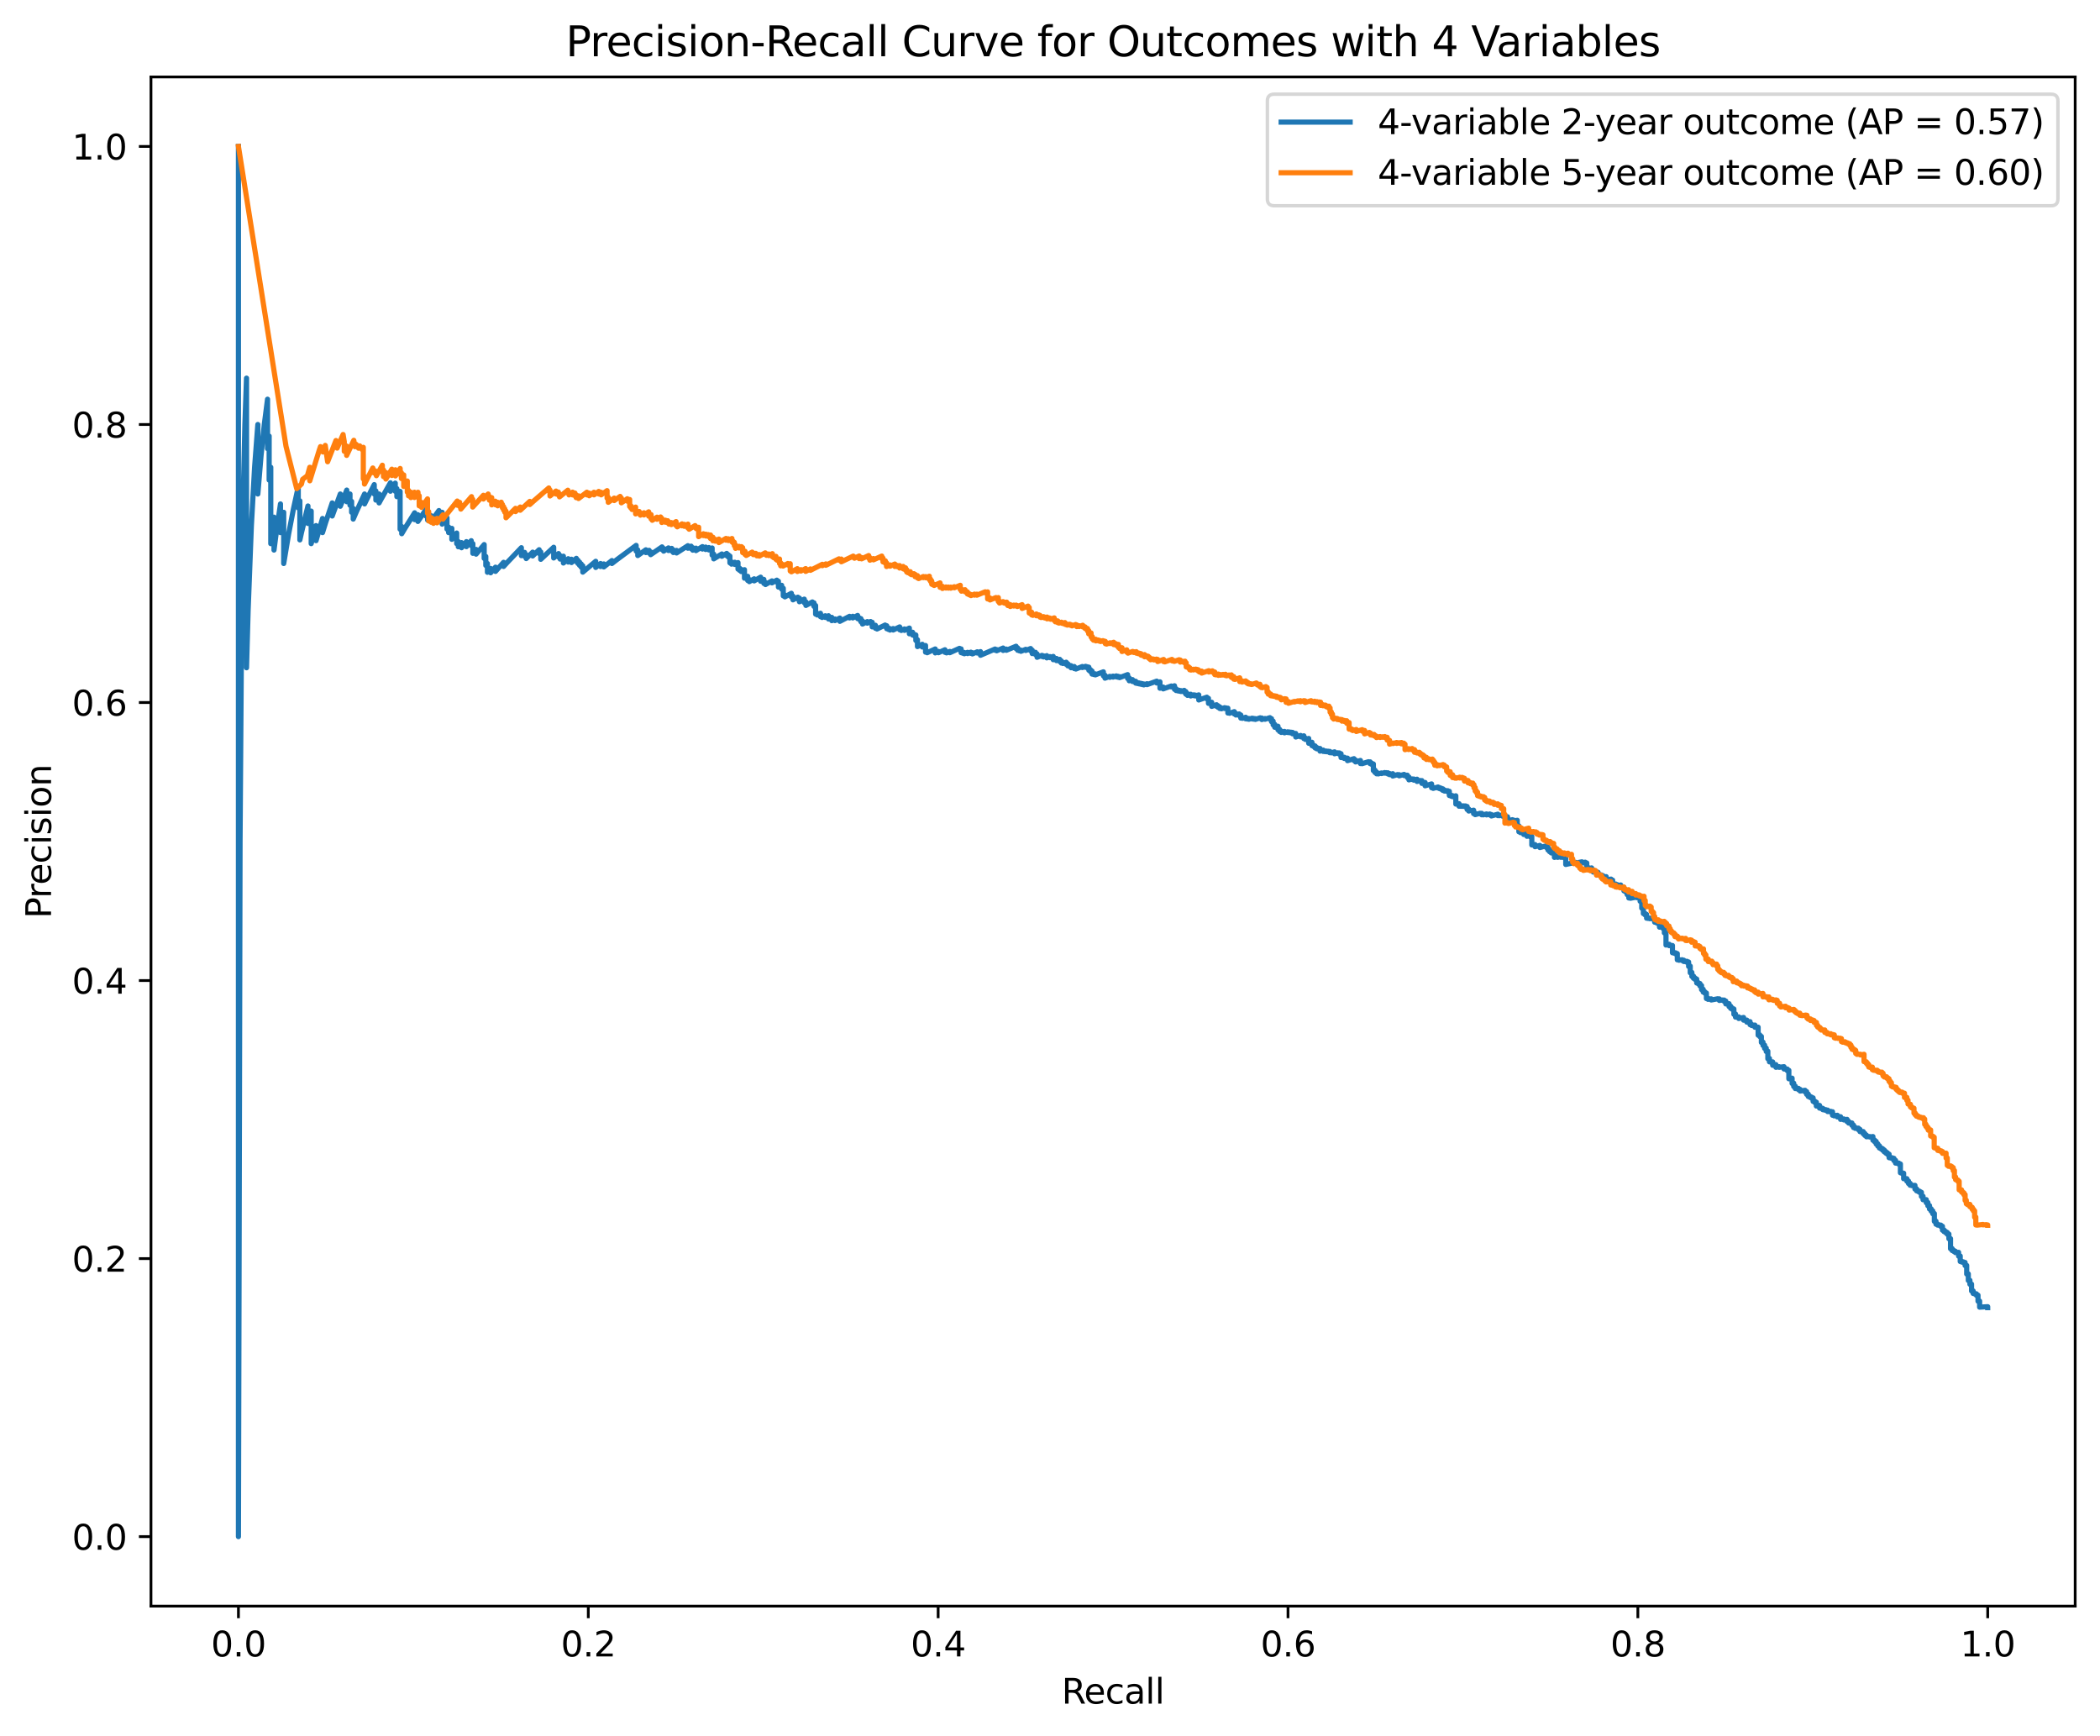 <?xml version="1.0" encoding="utf-8" standalone="no"?>
<!DOCTYPE svg PUBLIC "-//W3C//DTD SVG 1.1//EN"
  "http://www.w3.org/Graphics/SVG/1.1/DTD/svg11.dtd">
<svg xmlns:xlink="http://www.w3.org/1999/xlink" width="608.981pt" height="503.394pt" viewBox="0 0 608.981 503.394" xmlns="http://www.w3.org/2000/svg" version="1.1">
 <defs>
  <style type="text/css">*{stroke-linejoin: round; stroke-linecap: butt}</style>
 </defs>
 <g id="figure_1">
  <g id="patch_1">
   <path d="M 0 503.394 
L 608.981 503.394 
L 608.981 0 
L 0 0 
z
" style="fill: #ffffff"/>
  </g>
  <g id="axes_1">
   <g id="patch_2">
    <path d="M 43.781 465.838 
L 601.781 465.838 
L 601.781 22.318 
L 43.781 22.318 
z
" style="fill: #ffffff"/>
   </g>
   <g id="matplotlib.axis_1">
    <g id="xtick_1">
     <g id="line2d_1">
      <defs>
       <path id="m15623b59fa" d="M 0 0 
L 0 3.5 
" style="stroke: #000000; stroke-width: 0.8"/>
      </defs>
      <g>
       <use xlink:href="#m15623b59fa" x="69.145" y="465.838" style="stroke: #000000; stroke-width: 0.8"/>
      </g>
     </g>
     <g id="text_1">
      <!-- 0.0 -->
      <g transform="translate(61.193 480.437) scale(0.1 -0.1)">
       <defs>
        <path id="DejaVuSans-30" d="M 2034 4250 
Q 1547 4250 1301 3770 
Q 1056 3291 1056 2328 
Q 1056 1369 1301 889 
Q 1547 409 2034 409 
Q 2525 409 2770 889 
Q 3016 1369 3016 2328 
Q 3016 3291 2770 3770 
Q 2525 4250 2034 4250 
z
M 2034 4750 
Q 2819 4750 3233 4129 
Q 3647 3509 3647 2328 
Q 3647 1150 3233 529 
Q 2819 -91 2034 -91 
Q 1250 -91 836 529 
Q 422 1150 422 2328 
Q 422 3509 836 4129 
Q 1250 4750 2034 4750 
z
" transform="scale(0.016)"/>
        <path id="DejaVuSans-2e" d="M 684 794 
L 1344 794 
L 1344 0 
L 684 0 
L 684 794 
z
" transform="scale(0.016)"/>
       </defs>
       <use xlink:href="#DejaVuSans-30"/>
       <use xlink:href="#DejaVuSans-2e" x="63.623"/>
       <use xlink:href="#DejaVuSans-30" x="95.41"/>
      </g>
     </g>
    </g>
    <g id="xtick_2">
     <g id="line2d_2">
      <g>
       <use xlink:href="#m15623b59fa" x="170.599" y="465.838" style="stroke: #000000; stroke-width: 0.8"/>
      </g>
     </g>
     <g id="text_2">
      <!-- 0.2 -->
      <g transform="translate(162.648 480.437) scale(0.1 -0.1)">
       <defs>
        <path id="DejaVuSans-32" d="M 1228 531 
L 3431 531 
L 3431 0 
L 469 0 
L 469 531 
Q 828 903 1448 1529 
Q 2069 2156 2228 2338 
Q 2531 2678 2651 2914 
Q 2772 3150 2772 3378 
Q 2772 3750 2511 3984 
Q 2250 4219 1831 4219 
Q 1534 4219 1204 4116 
Q 875 4013 500 3803 
L 500 4441 
Q 881 4594 1212 4672 
Q 1544 4750 1819 4750 
Q 2544 4750 2975 4387 
Q 3406 4025 3406 3419 
Q 3406 3131 3298 2873 
Q 3191 2616 2906 2266 
Q 2828 2175 2409 1742 
Q 1991 1309 1228 531 
z
" transform="scale(0.016)"/>
       </defs>
       <use xlink:href="#DejaVuSans-30"/>
       <use xlink:href="#DejaVuSans-2e" x="63.623"/>
       <use xlink:href="#DejaVuSans-32" x="95.41"/>
      </g>
     </g>
    </g>
    <g id="xtick_3">
     <g id="line2d_3">
      <g>
       <use xlink:href="#m15623b59fa" x="272.054" y="465.838" style="stroke: #000000; stroke-width: 0.8"/>
      </g>
     </g>
     <g id="text_3">
      <!-- 0.4 -->
      <g transform="translate(264.102 480.437) scale(0.1 -0.1)">
       <defs>
        <path id="DejaVuSans-34" d="M 2419 4116 
L 825 1625 
L 2419 1625 
L 2419 4116 
z
M 2253 4666 
L 3047 4666 
L 3047 1625 
L 3713 1625 
L 3713 1100 
L 3047 1100 
L 3047 0 
L 2419 0 
L 2419 1100 
L 313 1100 
L 313 1709 
L 2253 4666 
z
" transform="scale(0.016)"/>
       </defs>
       <use xlink:href="#DejaVuSans-30"/>
       <use xlink:href="#DejaVuSans-2e" x="63.623"/>
       <use xlink:href="#DejaVuSans-34" x="95.41"/>
      </g>
     </g>
    </g>
    <g id="xtick_4">
     <g id="line2d_4">
      <g>
       <use xlink:href="#m15623b59fa" x="373.509" y="465.838" style="stroke: #000000; stroke-width: 0.8"/>
      </g>
     </g>
     <g id="text_4">
      <!-- 0.6 -->
      <g transform="translate(365.557 480.437) scale(0.1 -0.1)">
       <defs>
        <path id="DejaVuSans-36" d="M 2113 2584 
Q 1688 2584 1439 2293 
Q 1191 2003 1191 1497 
Q 1191 994 1439 701 
Q 1688 409 2113 409 
Q 2538 409 2786 701 
Q 3034 994 3034 1497 
Q 3034 2003 2786 2293 
Q 2538 2584 2113 2584 
z
M 3366 4563 
L 3366 3988 
Q 3128 4100 2886 4159 
Q 2644 4219 2406 4219 
Q 1781 4219 1451 3797 
Q 1122 3375 1075 2522 
Q 1259 2794 1537 2939 
Q 1816 3084 2150 3084 
Q 2853 3084 3261 2657 
Q 3669 2231 3669 1497 
Q 3669 778 3244 343 
Q 2819 -91 2113 -91 
Q 1303 -91 875 529 
Q 447 1150 447 2328 
Q 447 3434 972 4092 
Q 1497 4750 2381 4750 
Q 2619 4750 2861 4703 
Q 3103 4656 3366 4563 
z
" transform="scale(0.016)"/>
       </defs>
       <use xlink:href="#DejaVuSans-30"/>
       <use xlink:href="#DejaVuSans-2e" x="63.623"/>
       <use xlink:href="#DejaVuSans-36" x="95.41"/>
      </g>
     </g>
    </g>
    <g id="xtick_5">
     <g id="line2d_5">
      <g>
       <use xlink:href="#m15623b59fa" x="474.963" y="465.838" style="stroke: #000000; stroke-width: 0.8"/>
      </g>
     </g>
     <g id="text_5">
      <!-- 0.8 -->
      <g transform="translate(467.012 480.437) scale(0.1 -0.1)">
       <defs>
        <path id="DejaVuSans-38" d="M 2034 2216 
Q 1584 2216 1326 1975 
Q 1069 1734 1069 1313 
Q 1069 891 1326 650 
Q 1584 409 2034 409 
Q 2484 409 2743 651 
Q 3003 894 3003 1313 
Q 3003 1734 2745 1975 
Q 2488 2216 2034 2216 
z
M 1403 2484 
Q 997 2584 770 2862 
Q 544 3141 544 3541 
Q 544 4100 942 4425 
Q 1341 4750 2034 4750 
Q 2731 4750 3128 4425 
Q 3525 4100 3525 3541 
Q 3525 3141 3298 2862 
Q 3072 2584 2669 2484 
Q 3125 2378 3379 2068 
Q 3634 1759 3634 1313 
Q 3634 634 3220 271 
Q 2806 -91 2034 -91 
Q 1263 -91 848 271 
Q 434 634 434 1313 
Q 434 1759 690 2068 
Q 947 2378 1403 2484 
z
M 1172 3481 
Q 1172 3119 1398 2916 
Q 1625 2713 2034 2713 
Q 2441 2713 2670 2916 
Q 2900 3119 2900 3481 
Q 2900 3844 2670 4047 
Q 2441 4250 2034 4250 
Q 1625 4250 1398 4047 
Q 1172 3844 1172 3481 
z
" transform="scale(0.016)"/>
       </defs>
       <use xlink:href="#DejaVuSans-30"/>
       <use xlink:href="#DejaVuSans-2e" x="63.623"/>
       <use xlink:href="#DejaVuSans-38" x="95.41"/>
      </g>
     </g>
    </g>
    <g id="xtick_6">
     <g id="line2d_6">
      <g>
       <use xlink:href="#m15623b59fa" x="576.418" y="465.838" style="stroke: #000000; stroke-width: 0.8"/>
      </g>
     </g>
     <g id="text_6">
      <!-- 1.0 -->
      <g transform="translate(568.466 480.437) scale(0.1 -0.1)">
       <defs>
        <path id="DejaVuSans-31" d="M 794 531 
L 1825 531 
L 1825 4091 
L 703 3866 
L 703 4441 
L 1819 4666 
L 2450 4666 
L 2450 531 
L 3481 531 
L 3481 0 
L 794 0 
L 794 531 
z
" transform="scale(0.016)"/>
       </defs>
       <use xlink:href="#DejaVuSans-31"/>
       <use xlink:href="#DejaVuSans-2e" x="63.623"/>
       <use xlink:href="#DejaVuSans-30" x="95.41"/>
      </g>
     </g>
    </g>
    <g id="text_7">
     <!-- Recall -->
     <g transform="translate(307.864 494.115) scale(0.1 -0.1)">
      <defs>
       <path id="DejaVuSans-52" d="M 2841 2188 
Q 3044 2119 3236 1894 
Q 3428 1669 3622 1275 
L 4263 0 
L 3584 0 
L 2988 1197 
Q 2756 1666 2539 1819 
Q 2322 1972 1947 1972 
L 1259 1972 
L 1259 0 
L 628 0 
L 628 4666 
L 2053 4666 
Q 2853 4666 3247 4331 
Q 3641 3997 3641 3322 
Q 3641 2881 3436 2590 
Q 3231 2300 2841 2188 
z
M 1259 4147 
L 1259 2491 
L 2053 2491 
Q 2509 2491 2742 2702 
Q 2975 2913 2975 3322 
Q 2975 3731 2742 3939 
Q 2509 4147 2053 4147 
L 1259 4147 
z
" transform="scale(0.016)"/>
       <path id="DejaVuSans-65" d="M 3597 1894 
L 3597 1613 
L 953 1613 
Q 991 1019 1311 708 
Q 1631 397 2203 397 
Q 2534 397 2845 478 
Q 3156 559 3463 722 
L 3463 178 
Q 3153 47 2828 -22 
Q 2503 -91 2169 -91 
Q 1331 -91 842 396 
Q 353 884 353 1716 
Q 353 2575 817 3079 
Q 1281 3584 2069 3584 
Q 2775 3584 3186 3129 
Q 3597 2675 3597 1894 
z
M 3022 2063 
Q 3016 2534 2758 2815 
Q 2500 3097 2075 3097 
Q 1594 3097 1305 2825 
Q 1016 2553 972 2059 
L 3022 2063 
z
" transform="scale(0.016)"/>
       <path id="DejaVuSans-63" d="M 3122 3366 
L 3122 2828 
Q 2878 2963 2633 3030 
Q 2388 3097 2138 3097 
Q 1578 3097 1268 2742 
Q 959 2388 959 1747 
Q 959 1106 1268 751 
Q 1578 397 2138 397 
Q 2388 397 2633 464 
Q 2878 531 3122 666 
L 3122 134 
Q 2881 22 2623 -34 
Q 2366 -91 2075 -91 
Q 1284 -91 818 406 
Q 353 903 353 1747 
Q 353 2603 823 3093 
Q 1294 3584 2113 3584 
Q 2378 3584 2631 3529 
Q 2884 3475 3122 3366 
z
" transform="scale(0.016)"/>
       <path id="DejaVuSans-61" d="M 2194 1759 
Q 1497 1759 1228 1600 
Q 959 1441 959 1056 
Q 959 750 1161 570 
Q 1363 391 1709 391 
Q 2188 391 2477 730 
Q 2766 1069 2766 1631 
L 2766 1759 
L 2194 1759 
z
M 3341 1997 
L 3341 0 
L 2766 0 
L 2766 531 
Q 2569 213 2275 61 
Q 1981 -91 1556 -91 
Q 1019 -91 701 211 
Q 384 513 384 1019 
Q 384 1609 779 1909 
Q 1175 2209 1959 2209 
L 2766 2209 
L 2766 2266 
Q 2766 2663 2505 2880 
Q 2244 3097 1772 3097 
Q 1472 3097 1187 3025 
Q 903 2953 641 2809 
L 641 3341 
Q 956 3463 1253 3523 
Q 1550 3584 1831 3584 
Q 2591 3584 2966 3190 
Q 3341 2797 3341 1997 
z
" transform="scale(0.016)"/>
       <path id="DejaVuSans-6c" d="M 603 4863 
L 1178 4863 
L 1178 0 
L 603 0 
L 603 4863 
z
" transform="scale(0.016)"/>
      </defs>
      <use xlink:href="#DejaVuSans-52"/>
      <use xlink:href="#DejaVuSans-65" x="64.982"/>
      <use xlink:href="#DejaVuSans-63" x="126.506"/>
      <use xlink:href="#DejaVuSans-61" x="181.486"/>
      <use xlink:href="#DejaVuSans-6c" x="242.766"/>
      <use xlink:href="#DejaVuSans-6c" x="270.549"/>
     </g>
    </g>
   </g>
   <g id="matplotlib.axis_2">
    <g id="ytick_1">
     <g id="line2d_7">
      <defs>
       <path id="mee911ca682" d="M 0 0 
L -3.5 0 
" style="stroke: #000000; stroke-width: 0.8"/>
      </defs>
      <g>
       <use xlink:href="#mee911ca682" x="43.781" y="445.678" style="stroke: #000000; stroke-width: 0.8"/>
      </g>
     </g>
     <g id="text_8">
      <!-- 0.0 -->
      <g transform="translate(20.878 449.477) scale(0.1 -0.1)">
       <use xlink:href="#DejaVuSans-30"/>
       <use xlink:href="#DejaVuSans-2e" x="63.623"/>
       <use xlink:href="#DejaVuSans-30" x="95.41"/>
      </g>
     </g>
    </g>
    <g id="ytick_2">
     <g id="line2d_8">
      <g>
       <use xlink:href="#mee911ca682" x="43.781" y="365.038" style="stroke: #000000; stroke-width: 0.8"/>
      </g>
     </g>
     <g id="text_9">
      <!-- 0.2 -->
      <g transform="translate(20.878 368.837) scale(0.1 -0.1)">
       <use xlink:href="#DejaVuSans-30"/>
       <use xlink:href="#DejaVuSans-2e" x="63.623"/>
       <use xlink:href="#DejaVuSans-32" x="95.41"/>
      </g>
     </g>
    </g>
    <g id="ytick_3">
     <g id="line2d_9">
      <g>
       <use xlink:href="#mee911ca682" x="43.781" y="284.398" style="stroke: #000000; stroke-width: 0.8"/>
      </g>
     </g>
     <g id="text_10">
      <!-- 0.4 -->
      <g transform="translate(20.878 288.197) scale(0.1 -0.1)">
       <use xlink:href="#DejaVuSans-30"/>
       <use xlink:href="#DejaVuSans-2e" x="63.623"/>
       <use xlink:href="#DejaVuSans-34" x="95.41"/>
      </g>
     </g>
    </g>
    <g id="ytick_4">
     <g id="line2d_10">
      <g>
       <use xlink:href="#mee911ca682" x="43.781" y="203.758" style="stroke: #000000; stroke-width: 0.8"/>
      </g>
     </g>
     <g id="text_11">
      <!-- 0.6 -->
      <g transform="translate(20.878 207.557) scale(0.1 -0.1)">
       <use xlink:href="#DejaVuSans-30"/>
       <use xlink:href="#DejaVuSans-2e" x="63.623"/>
       <use xlink:href="#DejaVuSans-36" x="95.41"/>
      </g>
     </g>
    </g>
    <g id="ytick_5">
     <g id="line2d_11">
      <g>
       <use xlink:href="#mee911ca682" x="43.781" y="123.118" style="stroke: #000000; stroke-width: 0.8"/>
      </g>
     </g>
     <g id="text_12">
      <!-- 0.8 -->
      <g transform="translate(20.878 126.917) scale(0.1 -0.1)">
       <use xlink:href="#DejaVuSans-30"/>
       <use xlink:href="#DejaVuSans-2e" x="63.623"/>
       <use xlink:href="#DejaVuSans-38" x="95.41"/>
      </g>
     </g>
    </g>
    <g id="ytick_6">
     <g id="line2d_12">
      <g>
       <use xlink:href="#mee911ca682" x="43.781" y="42.478" style="stroke: #000000; stroke-width: 0.8"/>
      </g>
     </g>
     <g id="text_13">
      <!-- 1.0 -->
      <g transform="translate(20.878 46.277) scale(0.1 -0.1)">
       <use xlink:href="#DejaVuSans-31"/>
       <use xlink:href="#DejaVuSans-2e" x="63.623"/>
       <use xlink:href="#DejaVuSans-30" x="95.41"/>
      </g>
     </g>
    </g>
    <g id="text_14">
     <!-- Precision -->
     <g transform="translate(14.798 266.385) rotate(-90) scale(0.1 -0.1)">
      <defs>
       <path id="DejaVuSans-50" d="M 1259 4147 
L 1259 2394 
L 2053 2394 
Q 2494 2394 2734 2622 
Q 2975 2850 2975 3272 
Q 2975 3691 2734 3919 
Q 2494 4147 2053 4147 
L 1259 4147 
z
M 628 4666 
L 2053 4666 
Q 2838 4666 3239 4311 
Q 3641 3956 3641 3272 
Q 3641 2581 3239 2228 
Q 2838 1875 2053 1875 
L 1259 1875 
L 1259 0 
L 628 0 
L 628 4666 
z
" transform="scale(0.016)"/>
       <path id="DejaVuSans-72" d="M 2631 2963 
Q 2534 3019 2420 3045 
Q 2306 3072 2169 3072 
Q 1681 3072 1420 2755 
Q 1159 2438 1159 1844 
L 1159 0 
L 581 0 
L 581 3500 
L 1159 3500 
L 1159 2956 
Q 1341 3275 1631 3429 
Q 1922 3584 2338 3584 
Q 2397 3584 2469 3576 
Q 2541 3569 2628 3553 
L 2631 2963 
z
" transform="scale(0.016)"/>
       <path id="DejaVuSans-69" d="M 603 3500 
L 1178 3500 
L 1178 0 
L 603 0 
L 603 3500 
z
M 603 4863 
L 1178 4863 
L 1178 4134 
L 603 4134 
L 603 4863 
z
" transform="scale(0.016)"/>
       <path id="DejaVuSans-73" d="M 2834 3397 
L 2834 2853 
Q 2591 2978 2328 3040 
Q 2066 3103 1784 3103 
Q 1356 3103 1142 2972 
Q 928 2841 928 2578 
Q 928 2378 1081 2264 
Q 1234 2150 1697 2047 
L 1894 2003 
Q 2506 1872 2764 1633 
Q 3022 1394 3022 966 
Q 3022 478 2636 193 
Q 2250 -91 1575 -91 
Q 1294 -91 989 -36 
Q 684 19 347 128 
L 347 722 
Q 666 556 975 473 
Q 1284 391 1588 391 
Q 1994 391 2212 530 
Q 2431 669 2431 922 
Q 2431 1156 2273 1281 
Q 2116 1406 1581 1522 
L 1381 1569 
Q 847 1681 609 1914 
Q 372 2147 372 2553 
Q 372 3047 722 3315 
Q 1072 3584 1716 3584 
Q 2034 3584 2315 3537 
Q 2597 3491 2834 3397 
z
" transform="scale(0.016)"/>
       <path id="DejaVuSans-6f" d="M 1959 3097 
Q 1497 3097 1228 2736 
Q 959 2375 959 1747 
Q 959 1119 1226 758 
Q 1494 397 1959 397 
Q 2419 397 2687 759 
Q 2956 1122 2956 1747 
Q 2956 2369 2687 2733 
Q 2419 3097 1959 3097 
z
M 1959 3584 
Q 2709 3584 3137 3096 
Q 3566 2609 3566 1747 
Q 3566 888 3137 398 
Q 2709 -91 1959 -91 
Q 1206 -91 779 398 
Q 353 888 353 1747 
Q 353 2609 779 3096 
Q 1206 3584 1959 3584 
z
" transform="scale(0.016)"/>
       <path id="DejaVuSans-6e" d="M 3513 2113 
L 3513 0 
L 2938 0 
L 2938 2094 
Q 2938 2591 2744 2837 
Q 2550 3084 2163 3084 
Q 1697 3084 1428 2787 
Q 1159 2491 1159 1978 
L 1159 0 
L 581 0 
L 581 3500 
L 1159 3500 
L 1159 2956 
Q 1366 3272 1645 3428 
Q 1925 3584 2291 3584 
Q 2894 3584 3203 3211 
Q 3513 2838 3513 2113 
z
" transform="scale(0.016)"/>
      </defs>
      <use xlink:href="#DejaVuSans-50"/>
      <use xlink:href="#DejaVuSans-72" x="58.553"/>
      <use xlink:href="#DejaVuSans-65" x="97.416"/>
      <use xlink:href="#DejaVuSans-63" x="158.939"/>
      <use xlink:href="#DejaVuSans-69" x="213.92"/>
      <use xlink:href="#DejaVuSans-73" x="241.703"/>
      <use xlink:href="#DejaVuSans-69" x="293.803"/>
      <use xlink:href="#DejaVuSans-6f" x="321.586"/>
      <use xlink:href="#DejaVuSans-6e" x="382.768"/>
     </g>
    </g>
   </g>
   <g id="line2d_13">
    <path d="M 576.418 379.266 
L 576.418 378.992 
L 574.073 379.127 
L 574.073 379.096 
L 574.073 377.357 
L 573.605 377.41 
L 573.605 377.303 
L 573.605 375.647 
L 573.136 375.701 
L 573.136 375.622 
L 573.136 375.257 
L 572.667 375.311 
L 572.667 375.208 
L 572.667 375.105 
L 572.198 375.159 
L 572.198 375.056 
L 572.198 374.404 
L 571.729 374.435 
L 571.729 374.341 
L 571.729 372.431 
L 571.26 372.487 
L 571.26 372.375 
L 571.26 371.341 
L 570.792 371.397 
L 570.792 371.295 
L 570.792 369.468 
L 570.323 369.526 
L 570.323 369.418 
L 570.323 367.01 
L 569.854 367.055 
L 569.854 366.983 
L 569.854 366.155 
L 569.385 366.2 
L 569.385 366.097 
L 569.385 365.994 
L 568.916 366.054 
L 568.916 365.951 
L 568.916 365.817 
L 568.448 365.877 
L 568.448 365.773 
L 568.448 364.274 
L 567.979 364.335 
L 567.979 364.227 
L 567.979 363.225 
L 567.041 363.301 
L 567.041 363.237 
L 567.041 362.902 
L 566.572 362.964 
L 566.572 362.868 
L 566.572 362.643 
L 566.103 362.705 
L 566.103 362.609 
L 566.103 362.122 
L 565.635 362.184 
L 565.635 362.086 
L 565.635 359.243 
L 565.166 359.29 
L 565.166 359.185 
L 565.166 357.921 
L 564.697 357.986 
L 564.697 357.878 
L 564.697 357.46 
L 564.228 357.525 
L 564.228 357.434 
L 564.228 357.159 
L 563.759 357.224 
L 563.759 357.113 
L 563.759 356.743 
L 563.29 356.809 
L 563.29 356.697 
L 563.29 355.661 
L 562.822 355.727 
L 562.822 355.632 
L 562.822 355.325 
L 562.353 355.392 
L 562.353 355.334 
L 562.353 355.257 
L 561.884 355.323 
L 561.884 355.227 
L 561.884 355.014 
L 561.415 355.062 
L 561.415 354.965 
L 561.415 354.18 
L 560.946 354.248 
L 560.946 354.149 
L 560.946 351.958 
L 560.477 352.027 
L 560.477 351.923 
L 560.477 351.189 
L 560.009 351.258 
L 560.009 351.153 
L 560.009 350.599 
L 559.54 350.669 
L 559.54 350.561 
L 559.54 349.652 
L 559.071 349.722 
L 559.071 349.612 
L 559.071 348.773 
L 558.602 348.843 
L 558.602 348.732 
L 558.602 347.944 
L 558.133 348.015 
L 558.133 347.924 
L 558.133 347.901 
L 557.664 347.972 
L 557.664 347.881 
L 557.664 346.962 
L 557.196 347.034 
L 557.196 346.941 
L 557.196 345.813 
L 556.727 345.886 
L 556.727 345.791 
L 556.727 345.528 
L 556.258 345.601 
L 556.258 345.505 
L 556.258 345.313 
L 555.789 345.385 
L 555.789 345.289 
L 555.789 344.805 
L 555.32 344.878 
L 555.32 344.781 
L 555.32 343.797 
L 554.383 343.87 
L 554.383 343.845 
L 554.383 343.696 
L 553.914 343.769 
L 553.914 343.67 
L 553.914 343.193 
L 553.445 343.267 
L 553.445 343.166 
L 553.445 342.532 
L 552.976 342.606 
L 552.976 342.504 
L 552.976 341.86 
L 552.507 341.935 
L 552.507 341.831 
L 552.507 341.805 
L 552.039 341.88 
L 552.039 341.776 
L 552.039 340.273 
L 551.57 340.349 
L 551.57 340.242 
L 551.57 340.134 
L 551.101 340.156 
L 551.101 340.049 
L 551.101 337.597 
L 550.632 337.646 
L 550.632 337.562 
L 550.632 337.335 
L 550.163 337.412 
L 550.163 337.327 
L 550.163 337.271 
L 549.694 337.348 
L 549.694 337.263 
L 549.694 336.547 
L 549.226 336.625 
L 549.226 336.538 
L 549.226 335.958 
L 548.757 336.036 
L 548.757 335.949 
L 548.757 335.802 
L 548.288 335.881 
L 548.288 335.793 
L 548.288 335.705 
L 547.819 335.783 
L 547.819 335.695 
L 547.819 334.747 
L 547.35 334.795 
L 547.35 334.706 
L 547.35 334.375 
L 546.881 334.454 
L 546.881 334.364 
L 546.881 334.001 
L 546.413 334.08 
L 546.413 333.989 
L 546.413 333.531 
L 545.944 333.611 
L 545.944 333.519 
L 545.944 333.149 
L 545.475 333.229 
L 545.475 333.137 
L 545.475 332.889 
L 545.006 332.969 
L 545.006 332.907 
L 545.006 332.313 
L 544.537 332.393 
L 544.537 332.299 
L 544.537 331.73 
L 544.068 331.811 
L 544.068 331.716 
L 544.068 331.044 
L 543.6 331.125 
L 543.6 331.028 
L 543.6 330.641 
L 543.131 330.722 
L 543.131 330.624 
L 543.131 329.642 
L 542.193 329.772 
L 542.193 329.706 
L 542.193 329.64 
L 541.255 329.705 
L 541.255 329.239 
L 540.787 329.321 
L 540.787 329.221 
L 540.787 328.751 
L 540.318 328.834 
L 540.318 328.766 
L 540.318 328.19 
L 539.849 328.273 
L 539.849 328.171 
L 539.849 328.137 
L 539.38 328.22 
L 539.38 328.117 
L 539.38 327.568 
L 538.911 327.651 
L 538.911 327.548 
L 538.911 327.201 
L 537.974 327.264 
L 537.974 326.95 
L 537.505 327.034 
L 537.505 326.929 
L 537.505 326.331 
L 537.036 326.38 
L 537.036 326.273 
L 537.036 325.704 
L 536.567 325.788 
L 536.567 325.681 
L 536.567 325.645 
L 536.098 325.73 
L 536.098 325.622 
L 536.098 325.226 
L 535.63 325.311 
L 535.63 325.202 
L 535.63 324.657 
L 534.692 324.828 
L 534.692 324.718 
L 534.692 324.535 
L 533.754 324.669 
L 533.754 324.596 
L 533.754 323.895 
L 532.817 323.955 
L 532.817 323.47 
L 531.879 323.642 
L 531.879 323.53 
L 531.879 323.38 
L 531.41 323.466 
L 531.41 323.391 
L 531.41 322.443 
L 530.941 322.53 
L 530.941 322.454 
L 530.941 322.339 
L 530.472 322.426 
L 530.472 322.349 
L 530.472 322.311 
L 530.004 322.398 
L 530.004 322.321 
L 530.004 321.975 
L 529.535 322.062 
L 529.535 321.985 
L 529.535 321.869 
L 529.066 321.956 
L 529.066 321.879 
L 529.066 321.762 
L 528.597 321.85 
L 528.597 321.772 
L 528.597 321.461 
L 528.128 321.509 
L 528.128 321.431 
L 528.128 321.314 
L 527.659 321.402 
L 527.659 321.323 
L 527.659 320.613 
L 526.722 320.79 
L 526.722 320.71 
L 526.722 319.67 
L 526.253 319.759 
L 526.253 319.678 
L 526.253 319.354 
L 525.784 319.443 
L 525.784 319.362 
L 525.784 318.421 
L 525.315 318.51 
L 525.315 318.428 
L 525.315 318.179 
L 524.846 318.269 
L 524.846 318.186 
L 524.846 317.937 
L 524.378 318.027 
L 524.378 317.943 
L 524.378 317.315 
L 523.909 317.405 
L 523.909 317.321 
L 523.909 316.601 
L 523.44 316.691 
L 523.44 316.606 
L 523.44 316.221 
L 522.033 316.451 
L 522.033 316.408 
L 522.033 315.977 
L 521.565 316.069 
L 521.565 315.982 
L 521.565 315.679 
L 521.096 315.77 
L 521.096 315.683 
L 521.096 315.64 
L 520.627 315.731 
L 520.627 315.644 
L 520.627 315.032 
L 520.158 315.123 
L 520.158 315.035 
L 520.158 314.149 
L 519.689 314.241 
L 519.689 314.152 
L 519.689 312.708 
L 518.752 312.894 
L 518.752 312.802 
L 518.752 310.432 
L 518.283 310.526 
L 518.283 310.431 
L 518.283 310.051 
L 517.814 310.145 
L 517.814 310.05 
L 517.814 309.954 
L 517.345 310.049 
L 517.345 309.953 
L 517.345 309.377 
L 515.939 309.564 
L 515.939 309.371 
L 515.001 309.561 
L 515.001 309.464 
L 515.001 308.783 
L 514.063 308.973 
L 514.063 308.876 
L 514.063 307.989 
L 513.595 308.085 
L 513.595 307.986 
L 513.595 307.887 
L 513.126 307.982 
L 513.126 307.883 
L 513.126 306.982 
L 512.657 307.078 
L 512.657 306.977 
L 512.657 304.878 
L 512.188 304.975 
L 512.188 304.871 
L 512.188 303.981 
L 511.719 304.078 
L 511.719 303.973 
L 511.719 303.124 
L 511.25 303.221 
L 511.25 303.114 
L 511.25 302.254 
L 510.782 302.352 
L 510.782 302.244 
L 510.782 300.6 
L 510.313 300.643 
L 510.313 300.532 
L 510.313 300.143 
L 509.844 300.241 
L 509.844 300.13 
L 509.844 297.917 
L 509.375 298.016 
L 509.375 297.959 
L 509.375 297.843 
L 508.906 297.943 
L 508.906 297.885 
L 508.906 297.306 
L 507.969 297.447 
L 507.969 297.097 
L 507.5 297.198 
L 507.5 297.139 
L 507.5 296.315 
L 506.562 296.457 
L 506.562 295.863 
L 506.093 295.964 
L 506.093 295.904 
L 506.093 295.785 
L 505.624 295.886 
L 505.624 295.826 
L 505.624 295.105 
L 504.218 295.409 
L 504.218 295.349 
L 504.218 294.925 
L 503.749 295.027 
L 503.749 294.966 
L 503.749 294.905 
L 503.28 295.007 
L 503.28 294.946 
L 503.28 294.089 
L 502.811 294.192 
L 502.811 294.13 
L 502.811 292.638 
L 502.343 292.74 
L 502.343 292.677 
L 502.343 292.363 
L 501.874 292.465 
L 501.874 292.402 
L 501.874 291.832 
L 501.405 291.935 
L 501.405 291.872 
L 501.405 291.104 
L 500.936 291.208 
L 500.936 291.143 
L 500.936 291.079 
L 500.467 291.182 
L 500.467 291.118 
L 500.467 290.341 
L 499.999 290.445 
L 499.999 290.38 
L 499.999 290.054 
L 499.53 290.158 
L 499.53 290.093 
L 499.53 290.027 
L 498.592 290.17 
L 498.592 289.711 
L 498.123 289.815 
L 498.123 289.749 
L 498.123 289.683 
L 496.248 290.036 
L 496.248 289.706 
L 495.31 289.85 
L 495.31 289.518 
L 494.841 289.623 
L 494.841 289.556 
L 494.841 288.01 
L 494.373 288.048 
L 494.373 287.98 
L 494.373 287.639 
L 493.904 287.745 
L 493.904 287.677 
L 493.904 286.921 
L 493.435 287.028 
L 493.435 286.959 
L 493.435 285.846 
L 492.966 285.953 
L 492.966 285.883 
L 492.966 285.25 
L 492.497 285.357 
L 492.497 285.286 
L 492.497 285.003 
L 492.028 285.11 
L 492.028 285.039 
L 492.028 283.968 
L 491.56 284.075 
L 491.56 284.003 
L 491.56 283.643 
L 491.091 283.75 
L 491.091 283.678 
L 491.091 283.097 
L 490.622 283.205 
L 490.622 283.132 
L 490.622 282.032 
L 490.153 282.14 
L 490.153 282.066 
L 490.153 280.197 
L 489.684 280.305 
L 489.684 280.23 
L 489.684 279.01 
L 489.215 279.119 
L 489.215 279.042 
L 489.215 278.811 
L 488.747 278.92 
L 488.747 278.843 
L 488.747 278.766 
L 488.278 278.875 
L 488.278 278.798 
L 488.278 278.489 
L 487.809 278.598 
L 487.809 278.52 
L 487.809 278.365 
L 486.871 278.507 
L 486.871 278.273 
L 486.402 278.383 
L 486.402 278.305 
L 486.402 276.57 
L 485.934 276.68 
L 485.934 276.6 
L 485.934 276.361 
L 485.465 276.471 
L 485.465 276.391 
L 485.465 276.231 
L 484.996 276.342 
L 484.996 276.262 
L 484.996 274.231 
L 484.527 274.342 
L 484.527 274.26 
L 484.527 274.178 
L 484.058 274.289 
L 484.058 274.207 
L 484.058 273.876 
L 483.121 274.1 
L 483.121 274.017 
L 483.121 270.469 
L 482.652 270.581 
L 482.652 270.495 
L 482.652 269.103 
L 482.183 269.216 
L 482.183 269.128 
L 482.183 268.776 
L 481.245 268.914 
L 481.245 267.76 
L 480.777 267.873 
L 480.777 267.784 
L 480.777 267.515 
L 480.308 267.629 
L 480.308 267.539 
L 480.308 267.359 
L 479.839 267.473 
L 479.839 267.383 
L 479.839 266.478 
L 479.37 266.592 
L 479.37 266.501 
L 479.37 266.319 
L 478.432 266.455 
L 478.432 266.273 
L 477.964 266.387 
L 477.964 266.295 
L 477.964 266.204 
L 477.495 266.318 
L 477.495 266.226 
L 477.495 265.212 
L 477.026 265.326 
L 477.026 265.234 
L 477.026 264.862 
L 476.557 264.976 
L 476.557 264.883 
L 476.557 263.283 
L 476.088 263.398 
L 476.088 263.303 
L 476.088 261.285 
L 475.619 261.401 
L 475.619 261.303 
L 475.619 260.129 
L 474.682 260.36 
L 474.682 260.262 
L 474.682 260.163 
L 472.806 260.529 
L 472.806 260.331 
L 472.338 260.447 
L 472.338 260.348 
L 472.338 259.453 
L 471.869 259.469 
L 471.869 259.369 
L 471.869 258.564 
L 471.4 258.681 
L 471.4 258.579 
L 471.4 258.275 
L 470.931 258.392 
L 470.931 258.291 
L 470.931 257.372 
L 470.462 257.489 
L 470.462 257.386 
L 470.462 257.283 
L 469.993 257.401 
L 469.993 257.298 
L 469.993 256.678 
L 469.056 256.913 
L 469.056 256.81 
L 469.056 256.602 
L 468.587 256.72 
L 468.587 256.616 
L 468.587 256.407 
L 467.649 256.643 
L 467.649 256.539 
L 467.649 255.278 
L 467.181 255.396 
L 467.181 255.291 
L 467.181 254.972 
L 465.774 255.222 
L 465.774 254.26 
L 464.836 254.498 
L 464.836 254.39 
L 464.836 253.959 
L 464.368 254.079 
L 464.368 253.971 
L 464.368 253.754 
L 463.899 253.873 
L 463.899 253.765 
L 463.899 253.656 
L 463.43 253.776 
L 463.43 253.667 
L 463.43 253.013 
L 462.961 253.132 
L 462.961 253.023 
L 462.961 252.803 
L 462.023 252.933 
L 462.023 252.271 
L 461.555 252.392 
L 461.555 252.281 
L 461.555 251.725 
L 460.617 251.966 
L 460.617 251.854 
L 460.617 251.631 
L 460.148 251.751 
L 460.148 251.64 
L 460.148 250.287 
L 459.679 250.407 
L 459.679 250.294 
L 459.679 250.066 
L 458.742 250.308 
L 458.742 250.194 
L 458.742 249.966 
L 456.866 250.338 
L 456.866 250.108 
L 454.053 250.727 
L 454.053 248.638 
L 453.584 248.761 
L 453.584 248.644 
L 453.116 248.649 
L 453.116 248.531 
L 452.647 248.654 
L 452.647 248.419 
L 451.709 248.665 
L 451.709 248.429 
L 450.772 248.676 
L 450.772 247.367 
L 450.303 247.491 
L 450.303 247.251 
L 449.834 247.375 
L 449.834 246.893 
L 449.365 247.018 
L 449.365 246.412 
L 448.896 246.537 
L 448.896 245.683 
L 448.427 245.808 
L 448.427 245.316 
L 446.552 245.816 
L 446.552 245.199 
L 445.146 245.575 
L 445.146 244.954 
L 444.677 245.08 
L 444.677 244.955 
L 444.208 245.081 
L 444.208 242.555 
L 443.739 242.681 
L 443.739 242.296 
L 442.801 242.549 
L 442.801 241.905 
L 442.333 242.031 
L 442.333 241.902 
L 441.864 242.029 
L 441.864 241.25 
L 440.926 241.503 
L 440.926 241.112 
L 440.457 241.239 
L 440.457 239.523 
L 439.988 239.65 
L 439.988 237.905 
L 439.051 238.16 
L 439.051 237.889 
L 438.582 238.017 
L 438.582 237.745 
L 437.644 238.001 
L 437.644 237.729 
L 437.175 237.857 
L 437.175 236.897 
L 436.707 237.025 
L 436.707 236.75 
L 436.238 236.878 
L 436.238 236.602 
L 435.769 236.73 
L 435.769 236.314 
L 434.831 236.572 
L 434.831 236.433 
L 434.362 236.562 
L 434.362 236.143 
L 432.487 236.661 
L 432.487 236.241 
L 432.018 236.371 
L 432.018 236.09 
L 431.081 236.35 
L 431.081 236.068 
L 430.143 236.33 
L 430.143 236.188 
L 429.674 236.319 
L 429.674 235.894 
L 429.205 236.025 
L 429.205 235.883 
L 427.799 236.277 
L 427.799 235.85 
L 427.33 235.981 
L 427.33 234.977 
L 426.861 235.109 
L 426.392 235.097 
L 425.924 235.229 
L 425.924 234.65 
L 425.455 234.782 
L 425.455 233.908 
L 424.986 234.04 
L 424.986 233.747 
L 424.517 233.879 
L 424.517 233.732 
L 424.048 233.865 
L 424.048 233.718 
L 423.579 233.851 
L 423.579 233.704 
L 423.111 233.837 
L 423.111 233.097 
L 422.642 233.23 
L 422.642 233.082 
L 422.173 233.215 
L 422.173 230.809 
L 421.235 231.076 
L 421.235 230.772 
L 420.766 230.905 
L 420.766 230.6 
L 420.298 230.734 
L 420.298 229.503 
L 419.829 229.637 
L 419.829 229.327 
L 419.36 229.461 
L 419.36 229.306 
L 418.891 229.44 
L 418.891 229.129 
L 418.422 229.263 
L 418.422 228.794 
L 417.953 228.929 
L 417.953 228.615 
L 417.485 228.75 
L 417.485 228.435 
L 417.016 228.57 
L 417.016 228.255 
L 415.609 228.661 
L 415.609 228.344 
L 415.141 228.48 
L 415.141 227.364 
L 413.265 227.909 
L 413.265 226.943 
L 412.328 227.216 
L 412.328 226.404 
L 411.859 226.541 
L 411.859 226.378 
L 410.921 226.652 
L 410.921 225.997 
L 409.983 226.272 
L 409.983 225.943 
L 409.515 226.081 
L 409.515 225.916 
L 408.577 226.192 
L 408.577 225.364 
L 408.108 225.502 
L 408.108 224.834 
L 407.639 224.973 
L 407.639 224.805 
L 407.17 224.944 
L 407.17 224.608 
L 405.764 225.024 
L 405.764 224.688 
L 405.295 224.827 
L 405.295 224.658 
L 403.889 225.077 
L 403.889 224.398 
L 402.951 224.679 
L 402.951 224.338 
L 402.482 224.478 
L 402.482 224.136 
L 402.013 224.277 
L 402.013 224.105 
L 401.544 224.246 
L 401.544 224.074 
L 400.607 224.356 
L 400.607 224.184 
L 399.669 224.467 
L 399.669 224.295 
L 399.2 224.437 
L 399.2 223.918 
L 398.732 224.06 
L 398.732 223.365 
L 398.263 223.507 
L 398.263 221.572 
L 397.794 221.714 
L 397.794 221.358 
L 397.325 221.5 
L 397.325 220.965 
L 396.856 221.107 
L 396.856 220.928 
L 394.981 221.499 
L 394.981 221.319 
L 394.512 221.463 
L 394.512 220.561 
L 393.106 220.992 
L 393.106 220.447 
L 392.637 220.591 
L 392.637 220.043 
L 390.761 220.621 
L 390.761 219.886 
L 390.293 220.031 
L 390.293 219.847 
L 389.824 219.992 
L 389.824 219.622 
L 389.355 219.767 
L 389.355 219.582 
L 388.886 219.727 
L 388.886 218.608 
L 388.417 218.753 
L 388.417 218.377 
L 387.948 218.523 
L 387.948 218.335 
L 387.011 218.627 
L 387.011 218.06 
L 386.073 218.353 
L 386.073 218.163 
L 385.604 218.31 
L 385.604 217.929 
L 385.135 218.076 
L 385.135 217.885 
L 384.667 218.032 
L 384.667 217.841 
L 384.198 217.989 
L 384.198 217.797 
L 383.729 217.945 
L 383.729 217.561 
L 382.791 217.857 
L 382.791 217.084 
L 382.323 217.232 
L 382.323 217.038 
L 381.854 217.187 
L 381.854 216.798 
L 381.385 216.946 
L 381.385 216.36 
L 380.916 216.509 
L 380.916 216.116 
L 380.447 216.265 
L 380.447 215.278 
L 379.51 215.576 
L 379.51 214.179 
L 378.572 214.477 
L 378.572 214.075 
L 378.103 214.224 
L 378.103 213.415 
L 377.165 213.715 
L 377.165 213.308 
L 375.759 213.758 
L 375.759 212.734 
L 375.29 212.884 
L 375.29 212.678 
L 374.821 212.829 
L 374.821 212.416 
L 374.352 212.567 
L 374.352 212.36 
L 373.884 212.511 
L 373.884 212.303 
L 373.415 212.455 
L 373.415 212.247 
L 372.477 212.55 
L 372.477 212.133 
L 371.539 212.437 
L 371.539 212.018 
L 371.071 212.17 
L 371.071 211.539 
L 370.602 211.691 
L 370.602 210.63 
L 369.664 210.936 
L 369.664 210.08 
L 369.195 210.233 
L 369.195 209.154 
L 368.726 209.307 
L 368.726 208.436 
L 368.258 208.589 
L 368.258 208.151 
L 366.851 208.611 
L 366.851 208.392 
L 365.913 208.7 
L 365.913 208.259 
L 365.445 208.413 
L 365.445 208.192 
L 364.038 208.657 
L 364.038 208.435 
L 363.569 208.59 
L 363.569 208.368 
L 363.101 208.524 
L 363.101 208.301 
L 362.163 208.613 
L 362.163 208.39 
L 361.694 208.546 
L 361.694 208.323 
L 361.225 208.479 
L 361.225 208.03 
L 360.288 208.344 
L 360.288 208.119 
L 359.819 208.276 
L 359.819 207.371 
L 359.35 207.529 
L 359.35 207.073 
L 358.412 207.388 
L 358.412 206.931 
L 357.943 207.089 
L 357.943 206.4 
L 356.537 206.875 
L 356.537 206.644 
L 356.068 206.803 
L 356.068 205.407 
L 355.599 205.566 
L 355.599 205.332 
L 355.13 205.491 
L 355.13 205.256 
L 354.193 205.575 
L 354.193 205.339 
L 353.724 205.499 
L 353.724 205.027 
L 353.255 205.187 
L 353.255 204.712 
L 352.786 204.873 
L 352.786 204.396 
L 351.38 204.878 
L 351.38 203.678 
L 350.442 204 
L 350.442 202.542 
L 349.973 202.703 
L 349.973 202.214 
L 347.629 203.023 
L 347.629 201.539 
L 346.692 201.864 
L 346.692 201.614 
L 346.223 201.777 
L 346.223 201.527 
L 345.285 201.854 
L 345.285 201.352 
L 344.347 201.68 
L 344.347 201.176 
L 343.879 201.34 
L 343.879 200.579 
L 343.41 200.744 
L 343.41 200.234 
L 342.472 200.563 
L 342.472 200.307 
L 342.003 200.472 
L 342.003 200.215 
L 341.534 200.381 
L 341.534 200.123 
L 341.066 200.289 
L 341.066 199.773 
L 340.597 199.938 
L 340.597 198.899 
L 339.659 199.231 
L 339.659 198.969 
L 337.315 199.803 
L 337.315 199.278 
L 336.377 199.614 
L 336.377 197.756 
L 335.44 198.092 
L 335.44 197.555 
L 332.627 198.57 
L 332.627 198.3 
L 331.689 198.641 
L 331.689 198.37 
L 331.22 198.541 
L 331.22 198.27 
L 330.751 198.441 
L 330.751 198.169 
L 330.283 198.341 
L 330.283 198.068 
L 329.814 198.24 
L 329.814 197.966 
L 329.345 198.138 
L 329.345 197.589 
L 328.876 197.762 
L 328.876 197.486 
L 328.407 197.659 
L 328.407 197.106 
L 327.47 197.451 
L 327.47 196.616 
L 327.001 196.789 
L 327.001 195.667 
L 324.657 196.535 
L 324.657 196.252 
L 324.188 196.427 
L 324.188 196.144 
L 323.719 196.319 
L 323.719 196.034 
L 322.781 196.385 
L 322.781 196.1 
L 321.844 196.452 
L 321.844 196.166 
L 320.437 196.697 
L 320.437 195.834 
L 319.968 196.011 
L 319.968 194.85 
L 317.624 195.741 
L 317.624 195.449 
L 317.155 195.628 
L 317.155 195.334 
L 316.686 195.514 
L 316.686 194.629 
L 316.218 194.809 
L 316.218 194.215 
L 315.749 194.395 
L 315.749 193.498 
L 315.28 193.678 
L 315.28 193.378 
L 314.811 193.558 
L 314.811 193.257 
L 313.874 193.618 
L 313.874 193.316 
L 311.998 194.042 
L 311.998 193.739 
L 311.529 193.922 
L 311.529 193.312 
L 310.592 193.678 
L 310.592 193.065 
L 310.123 193.248 
L 310.123 192.941 
L 309.654 193.124 
L 309.654 192.506 
L 309.185 192.69 
L 309.185 192.068 
L 308.248 192.437 
L 308.248 192.124 
L 307.779 192.309 
L 307.779 191.682 
L 307.31 191.867 
L 307.31 191.236 
L 306.372 191.607 
L 306.372 190.973 
L 305.435 191.344 
L 305.435 190.386 
L 304.497 190.758 
L 304.497 190.437 
L 303.559 190.811 
L 303.559 190.165 
L 302.622 190.54 
L 302.622 190.216 
L 302.153 190.404 
L 302.153 190.078 
L 300.746 190.645 
L 300.746 189.662 
L 300.277 189.851 
L 300.277 189.191 
L 299.34 189.57 
L 299.34 188.573 
L 298.871 188.763 
L 298.871 188.093 
L 297.464 188.665 
L 297.464 188.328 
L 296.058 188.903 
L 296.058 188.565 
L 295.589 188.758 
L 295.589 188.418 
L 295.12 188.611 
L 295.12 187.93 
L 294.652 188.123 
L 294.652 187.437 
L 291.839 188.604 
L 291.839 188.259 
L 290.901 188.652 
L 290.901 187.957 
L 289.026 188.748 
L 289.026 188.398 
L 288.557 188.597 
L 288.557 188.246 
L 284.337 190.058 
L 284.337 188.995 
L 283.4 189.402 
L 283.4 189.045 
L 281.993 189.66 
L 281.993 189.302 
L 281.524 189.508 
L 281.524 189.148 
L 280.587 189.561 
L 280.587 189.2 
L 279.649 189.615 
L 279.649 189.252 
L 279.18 189.46 
L 279.18 189.096 
L 278.711 189.305 
L 278.711 188.206 
L 278.243 188.415 
L 278.243 188.046 
L 275.43 189.308 
L 275.43 188.937 
L 274.492 189.362 
L 274.492 188.99 
L 274.023 189.203 
L 274.023 188.454 
L 272.148 189.312 
L 272.148 188.935 
L 271.21 189.367 
L 271.21 188.227 
L 268.866 189.315 
L 268.866 188.932 
L 268.397 189.151 
L 268.397 187.217 
L 267.459 187.655 
L 267.459 186.871 
L 266.053 187.532 
L 266.053 185.549 
L 265.584 185.769 
L 265.584 184.16 
L 265.115 184.38 
L 265.115 183.974 
L 264.646 184.194 
L 264.646 183.378 
L 263.709 183.819 
L 263.709 182.169 
L 262.302 182.833 
L 262.302 182.416 
L 261.365 182.861 
L 261.365 182.442 
L 260.896 182.666 
L 260.896 181.824 
L 259.021 182.722 
L 259.021 182.297 
L 258.083 182.75 
L 258.083 182.324 
L 257.614 182.551 
L 257.614 182.123 
L 257.145 182.35 
L 257.145 181.49 
L 256.676 181.717 
L 256.676 181.285 
L 254.332 182.432 
L 254.332 181.996 
L 253.863 182.227 
L 253.863 181.351 
L 252.926 181.814 
L 252.926 180.486 
L 252.457 180.718 
L 252.457 180.272 
L 251.519 180.738 
L 251.519 180.289 
L 250.113 180.992 
L 250.113 180.089 
L 249.644 180.324 
L 249.644 179.414 
L 249.175 179.649 
L 249.175 179.191 
L 248.706 179.427 
L 248.706 178.506 
L 247.3 179.216 
L 247.3 178.751 
L 246.362 179.228 
L 246.362 178.761 
L 243.549 180.208 
L 243.549 179.265 
L 242.143 179.998 
L 242.143 179.523 
L 241.205 180.015 
L 241.205 179.058 
L 240.267 179.552 
L 240.267 178.586 
L 239.33 179.081 
L 239.33 178.595 
L 238.392 179.094 
L 238.392 178.604 
L 237.923 178.855 
L 237.923 177.87 
L 236.986 178.371 
L 236.986 177.876 
L 236.517 178.127 
L 236.517 175.617 
L 236.048 175.868 
L 236.048 174.849 
L 235.579 175.1 
L 235.579 174.587 
L 233.704 175.596 
L 233.704 174.561 
L 233.235 174.814 
L 233.235 173.771 
L 231.828 174.534 
L 231.828 173.479 
L 231.36 173.734 
L 231.36 173.203 
L 229.953 173.974 
L 229.953 172.902 
L 229.484 173.16 
L 229.484 172.078 
L 227.609 173.115 
L 227.609 172.569 
L 227.14 172.83 
L 227.14 170.621 
L 226.671 170.881 
L 226.671 169.761 
L 225.734 170.282 
L 225.734 168.582 
L 225.265 168.842 
L 225.265 168.27 
L 223.858 169.054 
L 223.858 168.478 
L 221.983 169.537 
L 221.983 168.956 
L 221.514 169.222 
L 221.514 168.051 
L 220.577 168.585 
L 220.577 167.401 
L 218.701 168.478 
L 218.701 167.879 
L 217.295 168.697 
L 217.295 168.094 
L 216.826 168.368 
L 216.826 167.152 
L 215.888 167.701 
L 215.888 165.23 
L 214.951 165.778 
L 214.951 165.152 
L 214.482 165.427 
L 214.482 164.797 
L 214.013 165.073 
L 214.013 163.164 
L 213.075 163.714 
L 213.075 163.07 
L 212.138 163.623 
L 212.138 162.975 
L 211.669 163.252 
L 211.669 161.286 
L 211.2 161.563 
L 211.2 160.901 
L 210.731 161.177 
L 210.731 160.511 
L 209.325 161.346 
L 209.325 160.674 
L 206.981 162.088 
L 206.981 160.724 
L 206.512 161.009 
L 206.512 158.936 
L 205.574 159.504 
L 205.574 158.805 
L 204.636 159.376 
L 204.636 158.671 
L 203.699 159.246 
L 203.699 158.536 
L 201.823 159.699 
L 201.823 158.981 
L 200.886 159.569 
L 200.886 158.845 
L 200.417 159.14 
L 200.417 158.411 
L 199.479 159.004 
L 199.479 158.269 
L 196.197 160.385 
L 196.197 159.638 
L 195.26 160.255 
L 195.26 159.502 
L 194.791 159.811 
L 194.791 159.053 
L 193.853 159.675 
L 193.853 158.91 
L 192.447 159.852 
L 192.447 159.079 
L 191.978 159.395 
L 191.978 158.617 
L 188.696 160.869 
L 188.696 160.078 
L 188.227 160.406 
L 188.227 159.609 
L 187.29 160.267 
L 187.29 159.463 
L 184.946 161.134 
L 184.946 159.499 
L 184.477 159.836 
L 184.477 158.179 
L 178.851 162.348 
L 177.444 163.438 
L 177.444 162.58 
L 175.1 164.434 
L 175.1 163.563 
L 174.163 164.317 
L 174.163 163.438 
L 172.756 164.583 
L 172.756 162.798 
L 169.005 165.934 
L 169.005 164.099 
L 168.537 164.499 
L 168.537 163.571 
L 168.068 163.972 
L 168.068 163.036 
L 167.599 163.438 
L 167.599 162.494 
L 167.13 162.897 
L 167.13 161.945 
L 165.724 163.164 
L 165.724 162.2 
L 164.786 163.022 
L 164.786 162.048 
L 163.379 163.298 
L 163.379 161.316 
L 162.442 162.156 
L 162.442 161.15 
L 161.973 161.573 
L 161.973 160.558 
L 160.566 161.837 
L 160.566 158.729 
L 156.816 162.225 
L 156.816 160.078 
L 156.347 160.525 
L 156.347 159.437 
L 154.472 161.25 
L 154.472 160.143 
L 152.596 162.004 
L 152.596 160.878 
L 152.128 161.35 
L 152.128 160.213 
L 151.19 161.162 
L 151.19 158.849 
L 146.97 163.268 
L 146.033 164.296 
L 146.033 163.094 
L 143.689 165.727 
L 143.689 164.499 
L 142.282 166.126 
L 142.282 164.878 
L 141.345 165.981 
L 141.345 163.438 
L 140.876 163.99 
L 140.876 161.394 
L 140.407 161.945 
L 140.407 157.949 
L 138.063 160.724 
L 138.063 159.348 
L 137.125 160.488 
L 137.125 157.678 
L 136.656 158.248 
L 136.656 156.818 
L 135.25 158.551 
L 135.25 157.093 
L 133.843 158.866 
L 133.843 157.38 
L 132.906 158.583 
L 132.906 157.072 
L 132.437 157.678 
L 132.437 154.598 
L 131.03 156.426 
L 131.03 153.247 
L 130.093 154.478 
L 130.093 152.851 
L 129.624 153.471 
L 129.624 150.151 
L 128.217 152.018 
L 128.217 148.583 
L 127.28 149.839 
L 127.28 148.078 
L 124.936 151.317 
L 124.936 149.5 
L 123.998 150.838 
L 123.998 148.984 
L 123.529 149.658 
L 123.529 147.772 
L 121.185 151.236 
L 121.185 149.286 
L 120.247 150.72 
L 120.247 148.727 
L 117.434 153.216 
L 116.497 154.798 
L 116.497 152.705 
L 116.028 153.504 
L 116.028 142.52 
L 115.09 144.048 
L 115.09 141.727 
L 114.621 142.497 
L 114.621 140.128 
L 113.215 142.472 
L 113.215 140.027 
L 110.402 144.987 
L 109.933 145.863 
L 109.933 143.278 
L 108.995 145.047 
L 108.995 142.386 
L 108.527 143.278 
L 108.527 140.554 
L 106.182 145.18 
L 105.714 146.158 
L 105.714 143.278 
L 103.369 148.369 
L 102.432 150.552 
L 102.432 147.478 
L 101.963 148.583 
L 101.963 145.423 
L 101.494 146.53 
L 101.494 143.278 
L 100.556 145.518 
L 100.556 142.146 
L 98.681 146.836 
L 98.681 143.278 
L 96.337 149.658 
L 96.337 145.863 
L 94.462 151.451 
L 93.524 154.478 
L 93.524 150.377 
L 91.649 156.818 
L 91.649 152.442 
L 90.242 157.678 
L 90.242 148.236 
L 89.305 151.82 
L 89.305 146.754 
L 87.429 154.478 
L 86.96 156.591 
L 86.96 145.255 
L 86.492 147.31 
L 86.492 141.221 
L 85.085 147.661 
L 83.679 154.999 
L 82.272 163.438 
L 82.272 148.583 
L 81.334 154.478 
L 81.334 146.158 
L 79.928 155.878 
L 79.459 159.536 
L 79.459 149.998 
L 78.521 157.678 
L 78.521 135.524 
L 78.053 139.246 
L 78.053 126.478 
L 77.584 130.13 
L 77.584 115.787 
L 76.646 123.118 
L 75.708 132.078 
L 74.771 143.278 
L 74.771 123.118 
L 73.833 135.524 
L 72.896 152.442 
L 71.958 176.878 
L 71.489 193.678 
L 71.489 109.678 
L 71.02 123.118 
L 70.551 143.278 
L 70.083 176.878 
L 69.614 244.078 
L 69.145 445.678 
L 69.145 42.478 
L 69.145 42.478 
" clip-path="url(#p641d78aa62)" style="fill: none; stroke: #1f77b4; stroke-width: 1.5; stroke-linecap: square"/>
   </g>
   <g id="line2d_14">
    <path d="M 576.418 355.389 
L 576.418 355.279 
L 576.073 355.313 
L 576.073 355.203 
L 575.038 355.249 
L 575.038 355.153 
L 575.038 355.139 
L 573.314 355.337 
L 573.314 355.267 
L 573.314 355.24 
L 572.969 355.288 
L 572.969 355.19 
L 572.969 352.998 
L 572.624 353.047 
L 572.624 352.959 
L 572.624 351.188 
L 572.279 351.238 
L 572.279 351.132 
L 572.279 350.719 
L 571.935 350.769 
L 571.935 350.662 
L 571.935 350.168 
L 571.59 350.218 
L 571.59 350.109 
L 571.59 349.938 
L 571.245 349.988 
L 571.245 349.879 
L 571.245 349.313 
L 570.555 349.397 
L 570.555 349.303 
L 570.555 349.096 
L 570.21 349.131 
L 570.21 349.019 
L 570.21 348.118 
L 569.865 348.169 
L 569.865 348.087 
L 569.865 346.467 
L 569.521 346.518 
L 569.521 346.434 
L 569.521 345.961 
L 569.176 346.012 
L 569.176 345.91 
L 569.176 345.688 
L 568.831 345.74 
L 568.831 345.638 
L 568.831 345.104 
L 568.141 345.121 
L 568.141 345.104 
L 568.141 342.617 
L 567.796 342.67 
L 567.796 342.56 
L 567.796 342.249 
L 567.452 342.303 
L 567.452 342.193 
L 567.452 342.101 
L 567.107 342.154 
L 567.107 342.043 
L 567.107 341.375 
L 566.762 341.428 
L 566.762 341.316 
L 566.762 339.488 
L 566.417 339.542 
L 566.417 339.445 
L 566.417 338.663 
L 566.072 338.717 
L 566.072 338.619 
L 566.072 338.382 
L 565.727 338.436 
L 565.727 338.337 
L 565.727 338.158 
L 565.038 338.268 
L 565.038 338.168 
L 565.038 337.948 
L 564.693 338.003 
L 564.693 337.903 
L 564.693 335.84 
L 564.348 335.895 
L 564.348 335.791 
L 564.348 334.461 
L 563.313 334.523 
L 563.313 333.986 
L 562.969 334.042 
L 562.969 333.934 
L 562.969 333.804 
L 562.624 333.86 
L 562.624 333.752 
L 562.624 333.687 
L 562.279 333.743 
L 562.279 333.635 
L 562.279 333.613 
L 561.934 333.669 
L 561.934 333.56 
L 561.934 333.034 
L 561.589 333.091 
L 561.589 332.981 
L 561.589 332.959 
L 561.244 333.016 
L 561.244 332.905 
L 561.244 332.839 
L 560.899 332.896 
L 560.899 332.785 
L 560.899 329.828 
L 560.555 329.886 
L 560.555 329.793 
L 560.555 329.558 
L 560.21 329.617 
L 560.21 329.523 
L 560.21 329.452 
L 559.865 329.487 
L 559.865 329.392 
L 559.865 327.719 
L 559.175 327.788 
L 559.175 327.739 
L 559.175 327.08 
L 558.83 327.139 
L 558.83 327.041 
L 558.83 326.646 
L 558.485 326.705 
L 558.485 326.606 
L 558.485 326.058 
L 558.141 326.118 
L 558.141 326.018 
L 558.141 324.573 
L 557.796 324.633 
L 557.796 324.53 
L 557.796 324.169 
L 557.106 324.238 
L 557.106 324.186 
L 557.106 324.056 
L 556.761 324.116 
L 556.761 324.013 
L 556.761 323.987 
L 556.416 324.047 
L 556.416 323.943 
L 556.416 323.786 
L 556.072 323.847 
L 556.072 323.742 
L 556.072 323.664 
L 555.727 323.724 
L 555.727 323.62 
L 555.727 323.278 
L 555.382 323.339 
L 555.382 323.233 
L 555.382 322.81 
L 555.037 322.87 
L 555.037 322.764 
L 555.037 321.42 
L 554.692 321.481 
L 554.692 321.372 
L 554.692 321.263 
L 554.347 321.324 
L 554.347 321.215 
L 554.347 320.996 
L 554.002 321.058 
L 554.002 320.948 
L 554.002 320.286 
L 553.658 320.347 
L 553.658 320.236 
L 553.658 320.153 
L 553.313 320.214 
L 553.313 320.103 
L 553.313 319.092 
L 552.968 319.154 
L 552.968 319.069 
L 552.968 318.271 
L 552.278 318.309 
L 552.278 317.062 
L 551.933 317.124 
L 551.933 317.036 
L 551.933 316.978 
L 551.588 317.04 
L 551.588 316.952 
L 551.588 316.746 
L 550.899 316.872 
L 550.899 316.783 
L 550.899 316.547 
L 550.554 316.61 
L 550.554 316.521 
L 550.554 316.224 
L 550.209 316.287 
L 550.209 316.197 
L 550.209 315.899 
L 549.864 315.962 
L 549.864 315.872 
L 549.864 315.36 
L 549.519 315.424 
L 549.519 315.333 
L 549.519 315.272 
L 549.175 315.336 
L 549.175 315.245 
L 549.175 315.184 
L 548.83 315.248 
L 548.83 315.157 
L 548.83 314.974 
L 548.485 315.038 
L 548.485 314.946 
L 548.485 313.994 
L 548.14 314.058 
L 548.14 313.965 
L 548.14 313.561 
L 547.795 313.625 
L 547.795 313.531 
L 547.795 312.873 
L 547.45 312.937 
L 547.45 312.842 
L 547.45 312.621 
L 547.105 312.685 
L 547.105 312.59 
L 547.105 312.305 
L 546.416 312.37 
L 546.416 312.338 
L 546.416 311.987 
L 546.071 312.051 
L 546.071 311.955 
L 546.071 311.278 
L 545.726 311.343 
L 545.726 311.278 
L 545.726 310.953 
L 545.036 311.018 
L 545.036 310.985 
L 545.036 310.887 
L 544.692 310.952 
L 544.692 310.854 
L 544.692 310.658 
L 544.347 310.723 
L 544.347 310.625 
L 544.347 310.395 
L 543.657 310.459 
L 543.657 310.426 
L 543.657 310.36 
L 543.312 310.426 
L 543.312 310.327 
L 543.312 310.194 
L 542.967 310.26 
L 542.967 310.16 
L 542.967 309.494 
L 542.278 309.592 
L 542.278 309.525 
L 542.278 309.424 
L 541.933 309.49 
L 541.933 309.389 
L 541.933 308.782 
L 541.588 308.848 
L 541.588 308.746 
L 541.588 308.372 
L 541.243 308.438 
L 541.243 308.335 
L 541.243 307.958 
L 540.898 308.025 
L 540.898 307.921 
L 540.898 307.853 
L 540.553 307.919 
L 540.553 307.816 
L 540.553 305.786 
L 539.519 305.987 
L 539.519 305.88 
L 539.519 305.774 
L 538.484 305.797 
L 538.484 305.761 
L 538.484 305.475 
L 538.139 305.542 
L 538.139 305.435 
L 538.139 304.641 
L 537.795 304.709 
L 537.795 304.6 
L 537.795 304.381 
L 537.45 304.449 
L 537.45 304.34 
L 537.45 304.303 
L 537.105 304.371 
L 537.105 304.261 
L 537.105 303.748 
L 536.76 303.815 
L 536.76 303.705 
L 536.76 303.112 
L 536.415 303.18 
L 536.415 303.069 
L 536.415 302.733 
L 536.07 302.801 
L 536.07 302.689 
L 536.07 302.614 
L 535.725 302.682 
L 535.725 302.57 
L 535.725 302.457 
L 535.381 302.525 
L 535.381 302.412 
L 535.381 302.337 
L 535.036 302.405 
L 535.036 302.292 
L 535.036 302.141 
L 534.346 302.278 
L 534.346 302.202 
L 534.346 302.051 
L 534.001 302.119 
L 534.001 302.043 
L 534.001 301.242 
L 533.656 301.311 
L 533.656 301.234 
L 533.656 301.119 
L 532.967 301.179 
L 532.967 301.025 
L 532.277 301.125 
L 532.277 301.086 
L 532.277 300.931 
L 531.932 301 
L 531.932 300.923 
L 531.932 300.144 
L 531.587 300.214 
L 531.587 300.135 
L 531.587 300.057 
L 530.898 300.157 
L 530.898 300.117 
L 530.898 299.803 
L 530.208 299.902 
L 530.208 299.863 
L 530.208 299.784 
L 529.863 299.854 
L 529.863 299.775 
L 529.863 299.458 
L 529.518 299.528 
L 529.518 299.448 
L 529.518 299.369 
L 529.173 299.439 
L 529.173 299.359 
L 529.173 298.719 
L 528.484 298.779 
L 528.484 298.699 
L 528.139 298.769 
L 528.139 298.688 
L 528.139 298.406 
L 527.794 298.476 
L 527.794 298.396 
L 527.794 298.031 
L 527.449 298.101 
L 527.449 298.02 
L 527.449 297.816 
L 527.104 297.886 
L 527.104 297.805 
L 527.104 297.354 
L 526.759 297.425 
L 526.759 297.343 
L 526.759 296.557 
L 526.415 296.628 
L 526.415 296.545 
L 526.415 296.461 
L 526.07 296.532 
L 526.07 296.449 
L 526.07 295.989 
L 525.725 296.06 
L 525.725 295.976 
L 525.725 295.85 
L 525.035 295.993 
L 525.035 295.908 
L 525.035 295.529 
L 524.345 295.587 
L 524.345 295.205 
L 524.001 295.276 
L 524.001 295.191 
L 524.001 294.464 
L 523.656 294.535 
L 523.656 294.449 
L 523.656 294.406 
L 522.621 294.579 
L 522.621 294.536 
L 522.621 294.449 
L 522.276 294.521 
L 522.276 294.435 
L 522.276 294.392 
L 521.931 294.464 
L 521.931 294.377 
L 521.931 293.857 
L 521.242 293.957 
L 521.242 293.914 
L 521.242 293.696 
L 520.897 293.768 
L 520.897 293.68 
L 520.897 293.418 
L 520.552 293.49 
L 520.552 293.402 
L 520.552 293.05 
L 520.207 293.122 
L 520.207 293.034 
L 520.207 292.768 
L 518.828 292.97 
L 518.828 292.392 
L 518.483 292.464 
L 518.483 292.375 
L 518.483 292.241 
L 517.793 292.297 
L 517.793 291.847 
L 516.414 292.05 
L 516.414 291.688 
L 516.069 291.761 
L 516.069 291.671 
L 516.069 290.987 
L 515.724 291.06 
L 515.724 290.969 
L 515.379 290.997 
L 515.379 290.905 
L 515.379 290.12 
L 515.035 290.194 
L 515.035 290.101 
L 515.035 290.008 
L 514.345 290.156 
L 514.345 290.063 
L 514.345 289.97 
L 514 290.044 
L 514 289.951 
L 514 289.811 
L 512.965 289.987 
L 512.965 289.94 
L 512.965 289.142 
L 512.276 289.291 
L 512.276 289.196 
L 512.276 289.054 
L 511.586 289.109 
L 511.586 289.061 
L 511.241 289.136 
L 511.241 289.041 
L 511.241 288.134 
L 509.862 288.338 
L 509.862 287.759 
L 509.172 287.91 
L 509.172 287.813 
L 509.172 287.57 
L 508.827 287.646 
L 508.827 287.548 
L 508.827 287.109 
L 508.482 287.185 
L 508.482 287.087 
L 508.482 287.038 
L 508.138 287.114 
L 508.138 287.015 
L 508.138 286.868 
L 507.793 286.944 
L 507.793 286.846 
L 507.793 286.698 
L 507.448 286.774 
L 507.448 286.675 
L 507.448 286.527 
L 507.103 286.603 
L 507.103 286.504 
L 507.103 286.454 
L 506.758 286.53 
L 506.758 286.431 
L 506.758 285.984 
L 506.413 286.06 
L 506.413 285.96 
L 506.413 285.91 
L 505.724 286.012 
L 505.724 285.962 
L 505.724 285.762 
L 505.034 285.915 
L 505.034 285.815 
L 505.034 285.463 
L 504.689 285.539 
L 504.689 285.438 
L 504.689 285.237 
L 504.344 285.313 
L 504.344 285.212 
L 504.344 285.06 
L 503.654 285.061 
L 503.654 285.01 
L 503.654 284.552 
L 502.62 284.731 
L 502.62 284.68 
L 502.62 283.857 
L 502.275 283.935 
L 502.275 283.831 
L 502.275 283.52 
L 501.93 283.597 
L 501.93 283.494 
L 501.93 283.442 
L 501.585 283.519 
L 501.585 283.415 
L 501.585 283.206 
L 501.241 283.284 
L 501.241 283.179 
L 501.241 282.865 
L 500.551 283.02 
L 500.551 282.915 
L 500.551 282.81 
L 500.206 282.887 
L 500.206 282.782 
L 500.206 282.36 
L 499.861 282.438 
L 499.861 282.332 
L 499.861 282.013 
L 499.171 282.116 
L 499.171 282.063 
L 499.171 281.796 
L 498.827 281.874 
L 498.827 281.767 
L 498.827 281.499 
L 498.482 281.577 
L 498.482 281.47 
L 498.482 281.093 
L 498.137 281.171 
L 498.137 281.063 
L 498.137 280.14 
L 497.792 280.218 
L 497.792 280.109 
L 497.792 279.615 
L 496.758 279.796 
L 496.758 279.741 
L 496.758 279.189 
L 496.413 279.267 
L 496.413 279.157 
L 496.413 278.767 
L 495.378 278.893 
L 495.378 278.164 
L 494.688 278.21 
L 494.688 276.96 
L 494.344 277.04 
L 494.344 276.983 
L 494.344 276.466 
L 493.999 276.546 
L 493.999 276.488 
L 493.999 275.211 
L 493.309 275.37 
L 493.309 275.312 
L 493.309 275.019 
L 492.964 275.099 
L 492.964 275.04 
L 492.964 274.51 
L 492.619 274.59 
L 492.619 274.531 
L 492.619 274.294 
L 491.93 274.395 
L 491.93 274.276 
L 491.585 274.357 
L 491.585 274.297 
L 491.585 273.28 
L 491.24 273.361 
L 491.24 273.301 
L 491.24 273.12 
L 490.55 273.281 
L 490.55 273.221 
L 490.55 272.676 
L 490.205 272.757 
L 490.205 272.696 
L 490.205 272.574 
L 489.171 272.817 
L 489.171 272.756 
L 489.171 272.696 
L 488.826 272.777 
L 488.826 272.716 
L 488.826 272.165 
L 488.136 272.328 
L 488.136 272.266 
L 488.136 272.205 
L 487.791 272.286 
L 487.791 272.225 
L 487.791 272.102 
L 486.757 272.346 
L 486.757 272.285 
L 486.757 271.853 
L 486.412 271.935 
L 486.412 271.873 
L 486.412 271.5 
L 485.722 271.664 
L 485.722 271.602 
L 485.722 270.915 
L 485.378 270.997 
L 485.378 270.934 
L 485.378 270.557 
L 485.033 270.639 
L 485.033 270.576 
L 485.033 270.386 
L 484.688 270.469 
L 484.688 270.405 
L 484.688 269.962 
L 484.343 270.044 
L 484.343 269.98 
L 484.343 269.342 
L 483.998 269.425 
L 483.998 269.361 
L 483.998 268.588 
L 483.653 268.671 
L 483.653 268.606 
L 483.653 268.412 
L 483.308 268.494 
L 483.308 268.43 
L 483.308 267.844 
L 482.964 267.926 
L 482.964 267.861 
L 482.964 267.534 
L 482.619 267.617 
L 482.619 267.551 
L 482.619 267.222 
L 481.929 267.388 
L 481.929 267.322 
L 481.929 267.257 
L 481.584 267.34 
L 481.584 267.274 
L 481.584 267.142 
L 480.894 267.242 
L 480.894 266.778 
L 480.205 266.878 
L 480.205 266.612 
L 479.86 266.695 
L 479.86 266.628 
L 479.86 265.824 
L 479.515 265.907 
L 479.515 265.84 
L 479.515 264.687 
L 479.17 264.771 
L 479.17 264.702 
L 479.17 264.292 
L 478.825 264.375 
L 478.825 264.307 
L 478.825 263.062 
L 478.481 263.146 
L 478.481 262.798 
L 477.446 262.981 
L 477.446 262.56 
L 477.101 262.645 
L 477.101 262.574 
L 477.101 261.158 
L 476.756 261.242 
L 476.756 261.171 
L 476.756 259.948 
L 476.067 260.118 
L 476.067 260.046 
L 476.067 259.901 
L 475.722 259.986 
L 475.722 259.913 
L 475.722 259.768 
L 475.377 259.853 
L 475.377 259.78 
L 475.377 259.562 
L 475.032 259.647 
L 475.032 259.574 
L 475.032 259.501 
L 474.342 259.598 
L 474.342 259.158 
L 473.997 259.244 
L 473.997 259.17 
L 473.308 259.194 
L 473.308 259.121 
L 473.308 258.529 
L 472.273 258.712 
L 472.273 258.042 
L 471.584 258.214 
L 471.584 258.14 
L 471.584 257.99 
L 471.239 258.076 
L 471.239 258.001 
L 471.239 257.776 
L 470.894 257.862 
L 470.894 257.787 
L 470.894 257.259 
L 469.859 257.518 
L 469.859 257.443 
L 469.859 257.291 
L 469.514 257.378 
L 469.514 257.302 
L 469.514 257.226 
L 468.825 257.323 
L 468.825 257.171 
L 468.48 257.258 
L 468.48 257.182 
L 468.48 256.724 
L 467.79 256.898 
L 467.79 256.821 
L 467.79 256.591 
L 467.101 256.688 
L 467.101 255.685 
L 466.411 255.782 
L 466.411 255.704 
L 465.721 255.801 
L 465.721 255.411 
L 465.376 255.499 
L 465.376 255.421 
L 465.376 255.029 
L 465.031 255.117 
L 465.031 255.038 
L 465.031 254.881 
L 464.687 254.969 
L 464.687 254.89 
L 464.687 254.496 
L 464.342 254.583 
L 464.342 254.504 
L 464.342 253.869 
L 463.997 253.957 
L 463.997 253.878 
L 463.997 253.718 
L 463.652 253.806 
L 463.652 253.726 
L 463.652 253.646 
L 462.962 253.822 
L 462.962 253.742 
L 462.962 252.858 
L 462.617 252.946 
L 462.617 252.865 
L 462.617 252.46 
L 462.273 252.549 
L 462.273 252.468 
L 462.273 252.386 
L 461.238 252.57 
L 461.238 252.244 
L 460.548 252.34 
L 460.548 252.176 
L 459.169 252.45 
L 459.169 252.039 
L 458.479 252.135 
L 458.479 251.723 
L 458.134 251.812 
L 458.134 251.729 
L 458.134 251.149 
L 457.79 251.238 
L 457.79 251.155 
L 457.79 250.905 
L 457.445 250.994 
L 457.445 250.911 
L 457.445 250.324 
L 456.41 250.508 
L 456.41 250.002 
L 456.065 250.092 
L 456.065 250.008 
L 456.065 249.072 
L 455.721 249.162 
L 455.721 249.076 
L 455.721 247.785 
L 454.686 247.969 
L 454.686 247.447 
L 453.651 247.718 
L 453.651 247.631 
L 453.651 247.368 
L 452.962 247.549 
L 452.962 247.462 
L 452.962 247.287 
L 452.272 247.38 
L 452.272 246.764 
L 451.927 246.854 
L 451.927 246.766 
L 451.927 246.678 
L 451.582 246.769 
L 451.582 246.68 
L 451.582 246.236 
L 451.237 246.327 
L 451.237 246.238 
L 451.237 246.06 
L 450.893 246.151 
L 450.893 246.062 
L 450.893 245.704 
L 450.548 245.795 
L 450.548 245.705 
L 450.548 244.623 
L 450.203 244.715 
L 450.203 244.624 
L 450.203 244.533 
L 449.858 244.624 
L 449.858 244.534 
L 449.858 244.352 
L 449.513 244.443 
L 449.513 244.352 
L 449.513 244.078 
L 448.824 244.261 
L 448.824 244.17 
L 448.824 243.987 
L 448.479 244.078 
L 448.479 243.986 
L 448.479 243.711 
L 448.134 243.803 
L 448.134 243.711 
L 448.134 243.618 
L 447.789 243.71 
L 447.789 243.618 
L 447.789 243.341 
L 447.444 243.433 
L 447.444 243.34 
L 447.444 242.13 
L 447.099 242.222 
L 447.099 242.128 
L 447.099 242.034 
L 446.41 242.218 
L 446.41 242.124 
L 446.41 241.936 
L 446.065 242.029 
L 446.065 241.934 
L 446.065 241.84 
L 445.72 241.932 
L 445.72 241.838 
L 445.72 241.46 
L 445.375 241.552 
L 445.375 241.458 
L 445.375 241.268 
L 444.685 241.358 
L 444.685 241.167 
L 443.996 241.353 
L 443.996 241.257 
L 443.996 241.162 
L 443.651 241.255 
L 443.651 241.159 
L 443.651 241.064 
L 443.306 241.156 
L 443.306 241.061 
L 443.306 240.196 
L 441.582 240.661 
L 441.582 240.565 
L 441.582 240.468 
L 441.237 240.561 
L 441.237 240.465 
L 441.237 240.174 
L 440.892 240.267 
L 440.892 240.17 
L 440.892 239.976 
L 440.547 240.069 
L 440.547 239.972 
L 440.547 239.874 
L 440.202 239.968 
L 440.202 239.87 
L 440.202 239.772 
L 439.513 239.862 
L 439.513 239.372 
L 439.168 239.466 
L 439.168 239.367 
L 439.168 238.577 
L 438.823 238.671 
L 438.823 238.572 
L 438.823 238.473 
L 437.444 238.849 
L 437.444 238.75 
L 437.444 238.65 
L 437.099 238.745 
L 437.099 238.645 
L 437.099 238.546 
L 436.409 238.735 
L 436.409 238.635 
L 436.409 236.211 
L 436.064 236.305 
L 436.064 236.203 
L 436.064 234.554 
L 435.719 234.648 
L 435.719 234.544 
L 435.719 234.44 
L 435.374 234.535 
L 435.374 234.431 
L 435.374 233.594 
L 435.03 233.688 
L 435.03 233.583 
L 435.03 233.478 
L 434.34 233.562 
L 434.34 233.14 
L 433.305 233.319 
L 433.305 232.895 
L 432.96 232.99 
L 432.96 232.884 
L 432.96 232.671 
L 432.271 232.861 
L 432.271 232.755 
L 432.271 232.541 
L 431.926 232.636 
L 431.926 232.529 
L 431.926 232.315 
L 431.236 232.506 
L 431.236 232.399 
L 431.236 232.183 
L 430.891 232.279 
L 430.891 232.171 
L 430.891 231.956 
L 430.547 232.051 
L 430.547 231.943 
L 430.547 231.293 
L 430.202 231.389 
L 430.202 231.28 
L 430.202 231.062 
L 429.512 231.145 
L 429.512 230.926 
L 429.167 231.022 
L 429.167 230.912 
L 429.167 230.803 
L 428.822 230.899 
L 428.822 230.789 
L 428.822 230.679 
L 428.477 230.776 
L 428.477 230.666 
L 428.477 229.782 
L 428.133 229.878 
L 428.133 229.767 
L 428.133 229.322 
L 427.788 229.418 
L 427.788 229.307 
L 427.788 228.41 
L 427.443 228.506 
L 427.443 228.393 
L 427.443 227.602 
L 427.098 227.698 
L 427.098 227.585 
L 427.098 227.129 
L 426.408 227.322 
L 426.408 227.208 
L 426.408 226.979 
L 425.719 227.058 
L 425.719 226.368 
L 425.374 226.465 
L 425.374 226.349 
L 424.684 226.543 
L 424.684 225.731 
L 424.339 225.828 
L 424.339 225.595 
L 423.994 225.693 
L 423.994 225.459 
L 423.305 225.653 
L 423.305 225.419 
L 422.27 225.712 
L 422.27 225.595 
L 421.925 225.692 
L 421.925 225.457 
L 421.58 225.555 
L 421.58 225.437 
L 421.236 225.535 
L 421.236 224.708 
L 420.546 224.904 
L 420.546 223.831 
L 419.856 224.027 
L 419.856 223.547 
L 419.511 223.645 
L 419.511 222.435 
L 419.167 222.533 
L 419.167 222.289 
L 418.822 222.388 
L 418.822 221.899 
L 418.477 221.997 
L 418.477 221.752 
L 417.442 222.047 
L 417.442 221.924 
L 416.753 222.122 
L 416.753 221.752 
L 416.063 221.95 
L 416.063 221.083 
L 415.718 221.182 
L 415.718 220.558 
L 415.373 220.657 
L 415.373 220.156 
L 414.683 220.354 
L 414.683 220.228 
L 414.339 220.327 
L 414.339 220.075 
L 413.649 220.274 
L 413.649 219.642 
L 412.959 219.841 
L 412.959 219.205 
L 412.614 219.304 
L 412.614 218.921 
L 412.27 219.02 
L 412.27 218.764 
L 411.925 218.864 
L 411.925 218.478 
L 411.58 218.578 
L 411.58 218.191 
L 410.89 218.391 
L 410.89 218.132 
L 410.545 218.232 
L 410.545 218.102 
L 410.2 218.202 
L 410.2 217.421 
L 409.856 217.521 
L 409.856 217.391 
L 409.511 217.491 
L 409.511 217.098 
L 408.476 217.399 
L 408.476 217.136 
L 407.442 217.439 
L 407.442 215.847 
L 407.097 215.948 
L 407.097 215.547 
L 406.407 215.748 
L 406.407 215.345 
L 405.717 215.548 
L 405.717 215.413 
L 405.028 215.616 
L 405.028 215.346 
L 403.993 215.65 
L 403.993 215.515 
L 402.959 215.821 
L 402.959 214.733 
L 402.614 214.835 
L 402.614 214.561 
L 402.269 214.663 
L 402.269 213.838 
L 401.924 213.94 
L 401.924 213.802 
L 401.579 213.904 
L 401.579 213.627 
L 400.89 213.832 
L 400.89 213.693 
L 400.2 213.898 
L 400.2 213.621 
L 399.165 213.929 
L 399.165 213.511 
L 398.82 213.614 
L 398.82 213.334 
L 398.476 213.437 
L 398.476 213.016 
L 397.786 213.222 
L 397.786 213.082 
L 397.441 213.185 
L 397.441 212.62 
L 397.096 212.724 
L 397.096 212.44 
L 395.717 212.855 
L 395.717 211.857 
L 395.027 212.064 
L 395.027 211.634 
L 393.303 212.155 
L 393.303 211.578 
L 392.268 211.892 
L 392.268 211.602 
L 391.923 211.707 
L 391.923 211.417 
L 391.579 211.522 
L 391.579 211.376 
L 391.234 211.481 
L 391.234 209.572 
L 390.544 209.782 
L 390.544 209.039 
L 389.854 209.249 
L 389.854 208.951 
L 389.165 209.161 
L 389.165 208.712 
L 388.82 208.817 
L 388.82 208.667 
L 388.475 208.773 
L 388.475 208.622 
L 388.13 208.728 
L 388.13 208.577 
L 387.785 208.683 
L 387.785 208.381 
L 387.44 208.487 
L 387.44 208.335 
L 386.751 208.547 
L 386.751 208.092 
L 386.406 208.198 
L 386.406 207.129 
L 386.061 207.235 
L 386.061 206.465 
L 385.716 206.571 
L 385.716 205.329 
L 385.371 205.435 
L 385.371 204.809 
L 384.682 205.021 
L 384.682 204.706 
L 384.337 204.812 
L 384.337 204.497 
L 383.647 204.709 
L 383.647 204.393 
L 382.957 204.606 
L 382.957 203.652 
L 382.613 203.758 
L 382.613 203.598 
L 381.923 203.811 
L 381.923 203.491 
L 381.233 203.705 
L 381.233 203.383 
L 380.543 203.597 
L 380.543 203.436 
L 380.199 203.543 
L 380.199 203.221 
L 378.474 203.758 
L 378.474 203.272 
L 378.129 203.38 
L 378.129 203.217 
L 377.095 203.541 
L 377.095 203.215 
L 376.405 203.432 
L 376.405 203.268 
L 375.371 203.595 
L 375.371 203.431 
L 373.646 203.977 
L 373.646 203.484 
L 372.957 203.703 
L 372.957 202.71 
L 372.612 202.82 
L 372.612 202.653 
L 371.577 202.983 
L 371.577 202.483 
L 371.233 202.593 
L 371.233 202.258 
L 370.888 202.368 
L 370.888 202.2 
L 370.543 202.31 
L 370.543 202.142 
L 370.198 202.252 
L 370.198 201.915 
L 369.853 202.026 
L 369.853 201.857 
L 369.508 201.967 
L 369.508 201.798 
L 369.163 201.909 
L 369.163 201.739 
L 368.819 201.85 
L 368.819 201.68 
L 368.474 201.791 
L 368.474 201.28 
L 368.129 201.391 
L 368.129 201.221 
L 367.784 201.332 
L 367.784 200.646 
L 367.439 200.757 
L 367.439 199.373 
L 367.094 199.484 
L 367.094 199.135 
L 366.06 199.469 
L 366.06 199.294 
L 365.715 199.405 
L 365.715 199.055 
L 365.37 199.167 
L 365.37 198.463 
L 364.68 198.686 
L 364.68 198.332 
L 364.336 198.444 
L 364.336 198.089 
L 362.956 198.537 
L 362.956 198.359 
L 362.611 198.471 
L 362.611 198.293 
L 362.266 198.405 
L 362.266 198.227 
L 361.922 198.339 
L 361.922 197.981 
L 361.577 198.094 
L 361.577 197.735 
L 361.232 197.848 
L 361.232 197.487 
L 360.197 197.826 
L 360.197 197.465 
L 359.508 197.691 
L 359.508 196.599 
L 358.128 197.053 
L 358.128 196.87 
L 357.783 196.984 
L 357.783 196.248 
L 357.094 196.476 
L 357.094 195.736 
L 356.404 195.964 
L 356.404 195.778 
L 355.714 196.007 
L 355.714 195.82 
L 355.369 195.935 
L 355.369 195.562 
L 354.68 195.791 
L 354.68 195.604 
L 353.99 195.833 
L 353.99 195.646 
L 353.3 195.876 
L 353.3 195.5 
L 352.611 195.731 
L 352.611 195.542 
L 352.266 195.658 
L 352.266 194.9 
L 351.921 195.016 
L 351.921 194.825 
L 351.576 194.941 
L 351.576 194.56 
L 350.542 194.907 
L 350.542 194.525 
L 348.472 195.224 
L 348.472 194.647 
L 347.783 194.881 
L 347.783 194.494 
L 347.438 194.611 
L 347.438 194.223 
L 347.093 194.341 
L 347.093 194.146 
L 346.748 194.264 
L 346.748 194.069 
L 346.059 194.304 
L 346.059 194.109 
L 345.369 194.345 
L 345.369 194.149 
L 345.024 194.267 
L 345.024 193.678 
L 344.679 193.796 
L 344.679 193.402 
L 344.334 193.52 
L 344.334 193.322 
L 343.989 193.441 
L 343.989 192.247 
L 343.645 192.365 
L 343.645 191.764 
L 342.955 192.001 
L 342.955 191.8 
L 342.265 192.037 
L 342.265 191.431 
L 341.92 191.55 
L 341.92 191.347 
L 340.541 191.823 
L 340.541 191.62 
L 340.196 191.74 
L 340.196 191.536 
L 339.851 191.656 
L 339.851 191.247 
L 337.782 191.968 
L 337.782 191.763 
L 337.437 191.884 
L 337.437 191.266 
L 335.713 191.872 
L 335.713 191.251 
L 335.368 191.372 
L 335.368 191.164 
L 334.679 191.408 
L 334.679 191.199 
L 334.334 191.321 
L 334.334 191.113 
L 333.644 191.357 
L 333.644 190.938 
L 333.299 191.06 
L 333.299 190.64 
L 332.954 190.762 
L 332.954 190.34 
L 332.609 190.463 
L 332.609 190.251 
L 331.92 190.497 
L 331.92 189.859 
L 331.23 190.105 
L 331.23 189.892 
L 330.885 190.015 
L 330.885 189.587 
L 330.54 189.71 
L 330.54 189.496 
L 330.196 189.619 
L 330.196 189.404 
L 329.851 189.528 
L 329.851 189.312 
L 329.506 189.436 
L 329.506 189.004 
L 328.816 189.251 
L 328.816 189.034 
L 328.471 189.158 
L 328.471 188.941 
L 327.092 189.439 
L 327.092 189.003 
L 326.747 189.128 
L 326.747 188.47 
L 325.368 188.971 
L 325.368 187.866 
L 324.678 188.117 
L 324.678 187.672 
L 324.333 187.797 
L 324.333 186.903 
L 323.643 187.154 
L 323.643 186.704 
L 322.954 186.955 
L 322.954 186.277 
L 321.919 186.655 
L 321.919 186.428 
L 320.885 186.807 
L 320.885 186.58 
L 320.54 186.706 
L 320.54 186.02 
L 320.195 186.147 
L 320.195 185.917 
L 319.85 186.044 
L 319.85 185.814 
L 319.16 186.069 
L 319.16 185.838 
L 318.815 185.966 
L 318.815 185.734 
L 318.471 185.862 
L 318.471 185.63 
L 317.781 185.886 
L 317.781 185.421 
L 317.091 185.677 
L 317.091 185.21 
L 316.746 185.339 
L 316.746 184.634 
L 316.402 184.763 
L 316.402 183.58 
L 315.712 183.836 
L 315.712 182.881 
L 315.367 183.01 
L 315.367 182.289 
L 315.022 182.417 
L 315.022 182.175 
L 314.677 182.303 
L 314.677 181.819 
L 314.332 181.947 
L 314.332 181.705 
L 313.988 181.833 
L 313.988 181.346 
L 312.953 181.731 
L 312.953 181.487 
L 312.263 181.745 
L 312.263 181.254 
L 311.919 181.383 
L 311.919 181.137 
L 310.884 181.526 
L 310.884 181.278 
L 310.539 181.408 
L 310.539 181.161 
L 310.194 181.291 
L 310.194 181.043 
L 309.505 181.303 
L 309.505 181.054 
L 309.16 181.185 
L 309.16 180.935 
L 308.815 181.066 
L 308.815 180.566 
L 308.125 180.827 
L 308.125 180.576 
L 307.78 180.707 
L 307.78 180.455 
L 307.091 180.718 
L 307.091 180.466 
L 306.746 180.597 
L 306.746 180.09 
L 306.056 180.354 
L 306.056 179.845 
L 305.711 179.977 
L 305.711 179.209 
L 304.677 179.605 
L 304.677 179.348 
L 304.332 179.48 
L 304.332 179.222 
L 303.642 179.488 
L 303.642 178.97 
L 302.952 179.236 
L 302.952 178.976 
L 302.608 179.109 
L 302.608 178.849 
L 301.918 179.116 
L 301.918 178.855 
L 301.573 178.988 
L 301.573 178.464 
L 301.228 178.598 
L 301.228 178.335 
L 300.538 178.603 
L 300.538 178.075 
L 299.504 178.478 
L 299.504 178.213 
L 299.159 178.348 
L 299.159 177.548 
L 298.469 177.818 
L 298.469 176.203 
L 298.125 176.337 
L 298.125 175.794 
L 296.4 176.47 
L 296.4 175.374 
L 295.021 175.917 
L 295.021 175.641 
L 294.676 175.778 
L 294.676 175.501 
L 293.986 175.774 
L 293.986 175.497 
L 292.952 175.908 
L 292.952 175.351 
L 292.262 175.626 
L 292.262 175.066 
L 291.917 175.203 
L 291.917 174.64 
L 291.228 174.916 
L 291.228 174.633 
L 290.883 174.772 
L 290.883 174.488 
L 289.848 174.904 
L 289.848 174.334 
L 289.503 174.473 
L 289.503 173.326 
L 288.814 173.604 
L 288.814 173.315 
L 287.089 174.012 
L 287.089 173.432 
L 286.4 173.712 
L 286.4 171.659 
L 285.71 171.938 
L 285.71 171.642 
L 283.296 172.628 
L 283.296 172.33 
L 282.606 172.614 
L 282.606 172.315 
L 281.572 172.743 
L 281.572 172.442 
L 281.227 172.586 
L 281.227 172.285 
L 280.882 172.428 
L 280.882 172.126 
L 280.537 172.269 
L 280.537 171.663 
L 280.192 171.806 
L 280.192 171.502 
L 279.848 171.646 
L 279.848 171.035 
L 278.813 171.466 
L 278.813 170.851 
L 278.468 170.995 
L 278.468 169.757 
L 276.744 170.478 
L 276.744 170.166 
L 275.709 170.602 
L 275.709 170.288 
L 275.02 170.581 
L 275.02 170.266 
L 274.33 170.559 
L 274.33 170.243 
L 273.295 170.685 
L 273.295 170.049 
L 272.606 170.345 
L 272.606 169.064 
L 270.881 169.804 
L 270.881 169.481 
L 270.537 169.63 
L 270.537 169.306 
L 270.192 169.455 
L 270.192 168.478 
L 269.847 168.627 
L 269.847 167.971 
L 269.502 168.12 
L 269.502 167.13 
L 268.468 167.576 
L 268.468 167.244 
L 267.778 167.543 
L 267.778 167.209 
L 266.398 167.81 
L 266.398 167.475 
L 266.054 167.626 
L 266.054 166.953 
L 265.364 167.255 
L 265.364 166.577 
L 265.019 166.729 
L 265.019 166.388 
L 264.329 166.691 
L 264.329 166.35 
L 263.985 166.502 
L 263.985 165.816 
L 263.295 166.12 
L 263.295 165.775 
L 262.95 165.927 
L 262.95 165.235 
L 262.605 165.387 
L 262.605 164.69 
L 261.915 164.995 
L 261.915 164.294 
L 260.881 164.752 
L 260.881 164.046 
L 260.191 164.352 
L 260.191 163.997 
L 259.501 164.305 
L 259.501 163.591 
L 258.122 164.209 
L 258.122 163.85 
L 257.088 164.316 
L 257.088 163.231 
L 256.743 163.386 
L 256.743 162.658 
L 256.053 162.969 
L 256.053 161.867 
L 255.708 162.022 
L 255.708 161.283 
L 253.294 162.377 
L 253.294 162.004 
L 252.26 162.478 
L 252.26 161.727 
L 251.915 161.885 
L 251.915 161.13 
L 249.846 162.085 
L 249.846 161.704 
L 249.156 162.025 
L 249.156 161.259 
L 247.777 161.904 
L 247.777 161.518 
L 247.432 161.68 
L 247.432 161.293 
L 243.983 162.936 
L 243.983 162.152 
L 243.294 162.485 
L 243.294 162.09 
L 239.5 163.951 
L 239.5 163.552 
L 238.466 164.069 
L 238.466 163.668 
L 235.017 165.419 
L 235.017 165.014 
L 233.638 165.727 
L 233.638 164.91 
L 232.258 165.629 
L 232.258 165.217 
L 231.224 165.761 
L 231.224 164.931 
L 229.5 165.845 
L 229.5 165.427 
L 229.155 165.611 
L 229.155 163.499 
L 228.465 163.865 
L 228.465 163.438 
L 227.086 164.176 
L 227.086 163.746 
L 226.396 164.117 
L 226.396 163.252 
L 226.051 163.438 
L 226.051 162.129 
L 225.361 162.5 
L 225.361 162.061 
L 225.017 162.247 
L 225.017 161.362 
L 224.327 161.734 
L 224.327 161.289 
L 223.982 161.476 
L 223.982 160.581 
L 222.947 161.141 
L 222.947 160.69 
L 222.258 161.066 
L 222.258 160.613 
L 221.913 160.802 
L 221.913 160.346 
L 220.189 161.296 
L 220.189 160.837 
L 219.499 161.22 
L 219.499 160.759 
L 219.154 160.951 
L 219.154 160.488 
L 218.464 160.873 
L 218.464 160.408 
L 218.12 160.601 
L 218.12 160.133 
L 216.395 161.106 
L 216.395 160.634 
L 216.051 160.83 
L 216.051 159.882 
L 215.361 160.274 
L 215.361 158.838 
L 215.016 159.033 
L 215.016 158.551 
L 214.326 158.943 
L 214.326 158.458 
L 213.292 159.05 
L 213.292 158.071 
L 212.947 158.269 
L 212.947 157.283 
L 212.602 157.48 
L 212.602 156.984 
L 212.257 157.182 
L 212.257 156.183 
L 211.223 156.777 
L 211.223 156.273 
L 210.533 156.671 
L 210.533 156.165 
L 208.464 157.372 
L 208.464 156.348 
L 207.429 156.958 
L 207.429 156.442 
L 206.74 156.851 
L 206.74 155.81 
L 206.05 156.22 
L 206.05 155.169 
L 205.36 155.58 
L 205.36 155.05 
L 204.671 155.463 
L 204.671 154.93 
L 203.981 155.344 
L 203.981 154.809 
L 202.601 155.644 
L 202.601 152.923 
L 201.912 153.339 
L 201.912 152.788 
L 201.567 152.996 
L 201.567 152.442 
L 199.843 153.493 
L 199.843 152.933 
L 199.498 153.145 
L 199.498 152.018 
L 198.463 152.655 
L 198.463 152.086 
L 197.774 152.513 
L 197.774 151.941 
L 196.394 152.803 
L 196.394 152.225 
L 196.049 152.442 
L 196.049 151.278 
L 194.67 152.149 
L 194.67 151.56 
L 193.98 151.999 
L 193.98 151.407 
L 193.635 151.627 
L 193.635 151.032 
L 192.946 151.473 
L 192.946 150.874 
L 191.911 151.54 
L 191.911 150.33 
L 191.566 150.552 
L 191.566 149.943 
L 190.532 150.613 
L 190.532 149.998 
L 189.152 150.902 
L 189.152 150.281 
L 188.807 150.509 
L 188.807 149.258 
L 188.118 149.712 
L 188.118 148.447 
L 186.738 149.361 
L 186.738 148.721 
L 185.704 149.414 
L 185.704 148.768 
L 185.359 149 
L 185.359 148.351 
L 184.324 149.051 
L 184.324 147.078 
L 183.29 147.778 
L 183.29 147.112 
L 182.945 147.346 
L 182.945 146.676 
L 182.6 146.911 
L 182.6 144.878 
L 181.91 145.345 
L 181.91 144.659 
L 180.186 145.839 
L 180.186 144.447 
L 179.841 144.685 
L 179.841 143.983 
L 178.117 145.18 
L 178.117 144.47 
L 176.393 145.69 
L 176.393 144.247 
L 176.048 144.493 
L 176.048 142.299 
L 174.324 143.526 
L 174.324 142.782 
L 173.634 143.278 
L 173.634 142.528 
L 172.255 143.531 
L 172.255 142.772 
L 170.875 143.79 
L 170.875 143.022 
L 170.186 143.536 
L 170.186 142.761 
L 167.772 144.594 
L 167.772 143.806 
L 167.082 144.339 
L 167.082 143.544 
L 166.737 143.811 
L 166.737 143.011 
L 166.047 143.547 
L 166.047 142.739 
L 165.013 143.55 
L 165.013 142.733 
L 164.668 143.005 
L 164.668 142.182 
L 162.254 144.116 
L 162.254 143.278 
L 161.909 143.559 
L 161.909 142.715 
L 161.22 143.278 
L 161.22 142.426 
L 159.495 143.854 
L 159.495 142.12 
L 159.15 142.407 
L 159.15 141.53 
L 154.667 145.397 
L 153.633 146.333 
L 153.633 145.423 
L 150.874 147.988 
L 150.874 147.058 
L 149.495 148.382 
L 149.495 147.438 
L 146.736 150.173 
L 146.736 148.236 
L 146.391 148.583 
L 146.391 147.603 
L 146.046 147.951 
L 146.046 146.962 
L 145.701 147.31 
L 145.701 146.312 
L 145.356 146.661 
L 145.356 145.654 
L 144.322 146.707 
L 144.322 145.686 
L 143.632 146.396 
L 143.632 145.364 
L 142.598 146.439 
L 142.598 144.339 
L 141.908 145.059 
L 141.908 143.993 
L 141.563 144.354 
L 141.563 143.278 
L 140.184 144.739 
L 140.184 143.645 
L 137.08 147.068 
L 137.08 144.805 
L 136.735 145.194 
L 136.735 144.048 
L 133.632 147.661 
L 133.632 146.478 
L 133.287 146.892 
L 133.287 145.697 
L 132.597 146.53 
L 132.597 145.319 
L 129.149 149.658 
L 128.459 150.57 
L 128.459 149.309 
L 126.735 151.641 
L 126.735 150.352 
L 125.7 151.79 
L 125.7 150.478 
L 125.01 151.451 
L 125.01 150.12 
L 124.321 151.103 
L 124.321 148.388 
L 123.976 148.878 
L 123.976 144.698 
L 122.252 147.155 
L 122.252 145.713 
L 121.562 146.72 
L 121.562 143.775 
L 121.217 144.276 
L 121.217 142.777 
L 120.183 144.296 
L 120.183 142.766 
L 119.148 144.317 
L 119.148 142.756 
L 118.458 143.806 
L 118.458 142.217 
L 118.113 142.745 
L 118.113 139.505 
L 117.079 141.087 
L 117.079 137.74 
L 116.389 138.798 
L 116.389 137.084 
L 116.044 137.615 
L 116.044 135.875 
L 114.665 138.034 
L 114.665 136.246 
L 113.63 137.91 
L 113.63 136.078 
L 111.906 138.949 
L 111.906 137.056 
L 111.216 138.238 
L 111.216 136.305 
L 110.872 136.898 
L 110.872 134.932 
L 109.147 137.973 
L 108.803 136.558 
L 108.458 137.19 
L 108.113 135.735 
L 105.699 140.398 
L 105.699 138.202 
L 105.354 138.896 
L 105.354 129.738 
L 105.009 130.394 
L 104.319 129.321 
L 103.975 129.994 
L 103.285 128.878 
L 102.94 129.569 
L 102.595 127.707 
L 100.526 132.078 
L 100.526 129.375 
L 99.836 130.899 
L 99.836 128.114 
L 99.492 126.024 
L 97.767 129.965 
L 97.422 127.77 
L 95.009 133.926 
L 94.319 129.188 
L 93.629 131.094 
L 92.939 129.533 
L 92.595 130.533 
L 89.836 139.45 
L 89.836 135.524 
L 89.146 137.973 
L 87.767 139.019 
L 87.422 140.398 
L 86.042 141.727 
L 82.939 129.443 
L 69.145 42.478 
L 69.145 42.478 
" clip-path="url(#p641d78aa62)" style="fill: none; stroke: #ff7f0e; stroke-width: 1.5; stroke-linecap: square"/>
   </g>
   <g id="patch_3">
    <path d="M 43.781 465.838 
L 43.781 22.318 
" style="fill: none; stroke: #000000; stroke-width: 0.8; stroke-linejoin: miter; stroke-linecap: square"/>
   </g>
   <g id="patch_4">
    <path d="M 601.781 465.838 
L 601.781 22.318 
" style="fill: none; stroke: #000000; stroke-width: 0.8; stroke-linejoin: miter; stroke-linecap: square"/>
   </g>
   <g id="patch_5">
    <path d="M 43.781 465.838 
L 601.781 465.838 
" style="fill: none; stroke: #000000; stroke-width: 0.8; stroke-linejoin: miter; stroke-linecap: square"/>
   </g>
   <g id="patch_6">
    <path d="M 43.781 22.318 
L 601.781 22.318 
" style="fill: none; stroke: #000000; stroke-width: 0.8; stroke-linejoin: miter; stroke-linecap: square"/>
   </g>
   <g id="text_15">
    <!-- Precision-Recall Curve for Outcomes with 4 Variables -->
    <g transform="translate(164.078 16.318) scale(0.12 -0.12)">
     <defs>
      <path id="DejaVuSans-2d" d="M 313 2009 
L 1997 2009 
L 1997 1497 
L 313 1497 
L 313 2009 
z
" transform="scale(0.016)"/>
      <path id="DejaVuSans-20" transform="scale(0.016)"/>
      <path id="DejaVuSans-43" d="M 4122 4306 
L 4122 3641 
Q 3803 3938 3442 4084 
Q 3081 4231 2675 4231 
Q 1875 4231 1450 3742 
Q 1025 3253 1025 2328 
Q 1025 1406 1450 917 
Q 1875 428 2675 428 
Q 3081 428 3442 575 
Q 3803 722 4122 1019 
L 4122 359 
Q 3791 134 3420 21 
Q 3050 -91 2638 -91 
Q 1578 -91 968 557 
Q 359 1206 359 2328 
Q 359 3453 968 4101 
Q 1578 4750 2638 4750 
Q 3056 4750 3426 4639 
Q 3797 4528 4122 4306 
z
" transform="scale(0.016)"/>
      <path id="DejaVuSans-75" d="M 544 1381 
L 544 3500 
L 1119 3500 
L 1119 1403 
Q 1119 906 1312 657 
Q 1506 409 1894 409 
Q 2359 409 2629 706 
Q 2900 1003 2900 1516 
L 2900 3500 
L 3475 3500 
L 3475 0 
L 2900 0 
L 2900 538 
Q 2691 219 2414 64 
Q 2138 -91 1772 -91 
Q 1169 -91 856 284 
Q 544 659 544 1381 
z
M 1991 3584 
L 1991 3584 
z
" transform="scale(0.016)"/>
      <path id="DejaVuSans-76" d="M 191 3500 
L 800 3500 
L 1894 563 
L 2988 3500 
L 3597 3500 
L 2284 0 
L 1503 0 
L 191 3500 
z
" transform="scale(0.016)"/>
      <path id="DejaVuSans-66" d="M 2375 4863 
L 2375 4384 
L 1825 4384 
Q 1516 4384 1395 4259 
Q 1275 4134 1275 3809 
L 1275 3500 
L 2222 3500 
L 2222 3053 
L 1275 3053 
L 1275 0 
L 697 0 
L 697 3053 
L 147 3053 
L 147 3500 
L 697 3500 
L 697 3744 
Q 697 4328 969 4595 
Q 1241 4863 1831 4863 
L 2375 4863 
z
" transform="scale(0.016)"/>
      <path id="DejaVuSans-4f" d="M 2522 4238 
Q 1834 4238 1429 3725 
Q 1025 3213 1025 2328 
Q 1025 1447 1429 934 
Q 1834 422 2522 422 
Q 3209 422 3611 934 
Q 4013 1447 4013 2328 
Q 4013 3213 3611 3725 
Q 3209 4238 2522 4238 
z
M 2522 4750 
Q 3503 4750 4090 4092 
Q 4678 3434 4678 2328 
Q 4678 1225 4090 567 
Q 3503 -91 2522 -91 
Q 1538 -91 948 565 
Q 359 1222 359 2328 
Q 359 3434 948 4092 
Q 1538 4750 2522 4750 
z
" transform="scale(0.016)"/>
      <path id="DejaVuSans-74" d="M 1172 4494 
L 1172 3500 
L 2356 3500 
L 2356 3053 
L 1172 3053 
L 1172 1153 
Q 1172 725 1289 603 
Q 1406 481 1766 481 
L 2356 481 
L 2356 0 
L 1766 0 
Q 1100 0 847 248 
Q 594 497 594 1153 
L 594 3053 
L 172 3053 
L 172 3500 
L 594 3500 
L 594 4494 
L 1172 4494 
z
" transform="scale(0.016)"/>
      <path id="DejaVuSans-6d" d="M 3328 2828 
Q 3544 3216 3844 3400 
Q 4144 3584 4550 3584 
Q 5097 3584 5394 3201 
Q 5691 2819 5691 2113 
L 5691 0 
L 5113 0 
L 5113 2094 
Q 5113 2597 4934 2840 
Q 4756 3084 4391 3084 
Q 3944 3084 3684 2787 
Q 3425 2491 3425 1978 
L 3425 0 
L 2847 0 
L 2847 2094 
Q 2847 2600 2669 2842 
Q 2491 3084 2119 3084 
Q 1678 3084 1418 2786 
Q 1159 2488 1159 1978 
L 1159 0 
L 581 0 
L 581 3500 
L 1159 3500 
L 1159 2956 
Q 1356 3278 1631 3431 
Q 1906 3584 2284 3584 
Q 2666 3584 2933 3390 
Q 3200 3197 3328 2828 
z
" transform="scale(0.016)"/>
      <path id="DejaVuSans-77" d="M 269 3500 
L 844 3500 
L 1563 769 
L 2278 3500 
L 2956 3500 
L 3675 769 
L 4391 3500 
L 4966 3500 
L 4050 0 
L 3372 0 
L 2619 2869 
L 1863 0 
L 1184 0 
L 269 3500 
z
" transform="scale(0.016)"/>
      <path id="DejaVuSans-68" d="M 3513 2113 
L 3513 0 
L 2938 0 
L 2938 2094 
Q 2938 2591 2744 2837 
Q 2550 3084 2163 3084 
Q 1697 3084 1428 2787 
Q 1159 2491 1159 1978 
L 1159 0 
L 581 0 
L 581 4863 
L 1159 4863 
L 1159 2956 
Q 1366 3272 1645 3428 
Q 1925 3584 2291 3584 
Q 2894 3584 3203 3211 
Q 3513 2838 3513 2113 
z
" transform="scale(0.016)"/>
      <path id="DejaVuSans-56" d="M 1831 0 
L 50 4666 
L 709 4666 
L 2188 738 
L 3669 4666 
L 4325 4666 
L 2547 0 
L 1831 0 
z
" transform="scale(0.016)"/>
      <path id="DejaVuSans-62" d="M 3116 1747 
Q 3116 2381 2855 2742 
Q 2594 3103 2138 3103 
Q 1681 3103 1420 2742 
Q 1159 2381 1159 1747 
Q 1159 1113 1420 752 
Q 1681 391 2138 391 
Q 2594 391 2855 752 
Q 3116 1113 3116 1747 
z
M 1159 2969 
Q 1341 3281 1617 3432 
Q 1894 3584 2278 3584 
Q 2916 3584 3314 3078 
Q 3713 2572 3713 1747 
Q 3713 922 3314 415 
Q 2916 -91 2278 -91 
Q 1894 -91 1617 61 
Q 1341 213 1159 525 
L 1159 0 
L 581 0 
L 581 4863 
L 1159 4863 
L 1159 2969 
z
" transform="scale(0.016)"/>
     </defs>
     <use xlink:href="#DejaVuSans-50"/>
     <use xlink:href="#DejaVuSans-72" x="58.553"/>
     <use xlink:href="#DejaVuSans-65" x="97.416"/>
     <use xlink:href="#DejaVuSans-63" x="158.939"/>
     <use xlink:href="#DejaVuSans-69" x="213.92"/>
     <use xlink:href="#DejaVuSans-73" x="241.703"/>
     <use xlink:href="#DejaVuSans-69" x="293.803"/>
     <use xlink:href="#DejaVuSans-6f" x="321.586"/>
     <use xlink:href="#DejaVuSans-6e" x="382.768"/>
     <use xlink:href="#DejaVuSans-2d" x="446.146"/>
     <use xlink:href="#DejaVuSans-52" x="482.23"/>
     <use xlink:href="#DejaVuSans-65" x="547.213"/>
     <use xlink:href="#DejaVuSans-63" x="608.736"/>
     <use xlink:href="#DejaVuSans-61" x="663.717"/>
     <use xlink:href="#DejaVuSans-6c" x="724.996"/>
     <use xlink:href="#DejaVuSans-6c" x="752.779"/>
     <use xlink:href="#DejaVuSans-20" x="780.562"/>
     <use xlink:href="#DejaVuSans-43" x="812.35"/>
     <use xlink:href="#DejaVuSans-75" x="882.174"/>
     <use xlink:href="#DejaVuSans-72" x="945.553"/>
     <use xlink:href="#DejaVuSans-76" x="986.666"/>
     <use xlink:href="#DejaVuSans-65" x="1045.846"/>
     <use xlink:href="#DejaVuSans-20" x="1107.369"/>
     <use xlink:href="#DejaVuSans-66" x="1139.156"/>
     <use xlink:href="#DejaVuSans-6f" x="1174.361"/>
     <use xlink:href="#DejaVuSans-72" x="1235.543"/>
     <use xlink:href="#DejaVuSans-20" x="1276.656"/>
     <use xlink:href="#DejaVuSans-4f" x="1308.443"/>
     <use xlink:href="#DejaVuSans-75" x="1387.154"/>
     <use xlink:href="#DejaVuSans-74" x="1450.533"/>
     <use xlink:href="#DejaVuSans-63" x="1489.742"/>
     <use xlink:href="#DejaVuSans-6f" x="1544.723"/>
     <use xlink:href="#DejaVuSans-6d" x="1605.904"/>
     <use xlink:href="#DejaVuSans-65" x="1703.316"/>
     <use xlink:href="#DejaVuSans-73" x="1764.84"/>
     <use xlink:href="#DejaVuSans-20" x="1816.939"/>
     <use xlink:href="#DejaVuSans-77" x="1848.727"/>
     <use xlink:href="#DejaVuSans-69" x="1930.514"/>
     <use xlink:href="#DejaVuSans-74" x="1958.297"/>
     <use xlink:href="#DejaVuSans-68" x="1997.506"/>
     <use xlink:href="#DejaVuSans-20" x="2060.885"/>
     <use xlink:href="#DejaVuSans-34" x="2092.672"/>
     <use xlink:href="#DejaVuSans-20" x="2156.295"/>
     <use xlink:href="#DejaVuSans-56" x="2188.082"/>
     <use xlink:href="#DejaVuSans-61" x="2248.74"/>
     <use xlink:href="#DejaVuSans-72" x="2310.02"/>
     <use xlink:href="#DejaVuSans-69" x="2351.133"/>
     <use xlink:href="#DejaVuSans-61" x="2378.916"/>
     <use xlink:href="#DejaVuSans-62" x="2440.195"/>
     <use xlink:href="#DejaVuSans-6c" x="2503.672"/>
     <use xlink:href="#DejaVuSans-65" x="2531.455"/>
     <use xlink:href="#DejaVuSans-73" x="2592.979"/>
    </g>
   </g>
   <g id="legend_1">
    <g id="patch_7">
     <path d="M 369.527 59.674 
L 594.781 59.674 
Q 596.781 59.674 596.781 57.674 
L 596.781 29.318 
Q 596.781 27.318 594.781 27.318 
L 369.527 27.318 
Q 367.527 27.318 367.527 29.318 
L 367.527 57.674 
Q 367.527 59.674 369.527 59.674 
z
" style="fill: #ffffff; opacity: 0.8; stroke: #cccccc; stroke-linejoin: miter"/>
    </g>
    <g id="line2d_15">
     <path d="M 371.527 35.417 
L 381.527 35.417 
L 391.527 35.417 
" style="fill: none; stroke: #1f77b4; stroke-width: 1.5; stroke-linecap: square"/>
    </g>
    <g id="text_16">
     <!-- 4-variable 2-year outcome (AP = 0.57) -->
     <g transform="translate(399.527 38.917) scale(0.1 -0.1)">
      <defs>
       <path id="DejaVuSans-79" d="M 2059 -325 
Q 1816 -950 1584 -1140 
Q 1353 -1331 966 -1331 
L 506 -1331 
L 506 -850 
L 844 -850 
Q 1081 -850 1212 -737 
Q 1344 -625 1503 -206 
L 1606 56 
L 191 3500 
L 800 3500 
L 1894 763 
L 2988 3500 
L 3597 3500 
L 2059 -325 
z
" transform="scale(0.016)"/>
       <path id="DejaVuSans-28" d="M 1984 4856 
Q 1566 4138 1362 3434 
Q 1159 2731 1159 2009 
Q 1159 1288 1364 580 
Q 1569 -128 1984 -844 
L 1484 -844 
Q 1016 -109 783 600 
Q 550 1309 550 2009 
Q 550 2706 781 3412 
Q 1013 4119 1484 4856 
L 1984 4856 
z
" transform="scale(0.016)"/>
       <path id="DejaVuSans-41" d="M 2188 4044 
L 1331 1722 
L 3047 1722 
L 2188 4044 
z
M 1831 4666 
L 2547 4666 
L 4325 0 
L 3669 0 
L 3244 1197 
L 1141 1197 
L 716 0 
L 50 0 
L 1831 4666 
z
" transform="scale(0.016)"/>
       <path id="DejaVuSans-3d" d="M 678 2906 
L 4684 2906 
L 4684 2381 
L 678 2381 
L 678 2906 
z
M 678 1631 
L 4684 1631 
L 4684 1100 
L 678 1100 
L 678 1631 
z
" transform="scale(0.016)"/>
       <path id="DejaVuSans-35" d="M 691 4666 
L 3169 4666 
L 3169 4134 
L 1269 4134 
L 1269 2991 
Q 1406 3038 1543 3061 
Q 1681 3084 1819 3084 
Q 2600 3084 3056 2656 
Q 3513 2228 3513 1497 
Q 3513 744 3044 326 
Q 2575 -91 1722 -91 
Q 1428 -91 1123 -41 
Q 819 9 494 109 
L 494 744 
Q 775 591 1075 516 
Q 1375 441 1709 441 
Q 2250 441 2565 725 
Q 2881 1009 2881 1497 
Q 2881 1984 2565 2268 
Q 2250 2553 1709 2553 
Q 1456 2553 1204 2497 
Q 953 2441 691 2322 
L 691 4666 
z
" transform="scale(0.016)"/>
       <path id="DejaVuSans-37" d="M 525 4666 
L 3525 4666 
L 3525 4397 
L 1831 0 
L 1172 0 
L 2766 4134 
L 525 4134 
L 525 4666 
z
" transform="scale(0.016)"/>
       <path id="DejaVuSans-29" d="M 513 4856 
L 1013 4856 
Q 1481 4119 1714 3412 
Q 1947 2706 1947 2009 
Q 1947 1309 1714 600 
Q 1481 -109 1013 -844 
L 513 -844 
Q 928 -128 1133 580 
Q 1338 1288 1338 2009 
Q 1338 2731 1133 3434 
Q 928 4138 513 4856 
z
" transform="scale(0.016)"/>
      </defs>
      <use xlink:href="#DejaVuSans-34"/>
      <use xlink:href="#DejaVuSans-2d" x="63.623"/>
      <use xlink:href="#DejaVuSans-76" x="97.082"/>
      <use xlink:href="#DejaVuSans-61" x="156.262"/>
      <use xlink:href="#DejaVuSans-72" x="217.541"/>
      <use xlink:href="#DejaVuSans-69" x="258.654"/>
      <use xlink:href="#DejaVuSans-61" x="286.438"/>
      <use xlink:href="#DejaVuSans-62" x="347.717"/>
      <use xlink:href="#DejaVuSans-6c" x="411.193"/>
      <use xlink:href="#DejaVuSans-65" x="438.977"/>
      <use xlink:href="#DejaVuSans-20" x="500.5"/>
      <use xlink:href="#DejaVuSans-32" x="532.287"/>
      <use xlink:href="#DejaVuSans-2d" x="595.91"/>
      <use xlink:href="#DejaVuSans-79" x="630.244"/>
      <use xlink:href="#DejaVuSans-65" x="689.424"/>
      <use xlink:href="#DejaVuSans-61" x="750.947"/>
      <use xlink:href="#DejaVuSans-72" x="812.227"/>
      <use xlink:href="#DejaVuSans-20" x="853.34"/>
      <use xlink:href="#DejaVuSans-6f" x="885.127"/>
      <use xlink:href="#DejaVuSans-75" x="946.309"/>
      <use xlink:href="#DejaVuSans-74" x="1009.688"/>
      <use xlink:href="#DejaVuSans-63" x="1048.896"/>
      <use xlink:href="#DejaVuSans-6f" x="1103.877"/>
      <use xlink:href="#DejaVuSans-6d" x="1165.059"/>
      <use xlink:href="#DejaVuSans-65" x="1262.471"/>
      <use xlink:href="#DejaVuSans-20" x="1323.994"/>
      <use xlink:href="#DejaVuSans-28" x="1355.781"/>
      <use xlink:href="#DejaVuSans-41" x="1394.795"/>
      <use xlink:href="#DejaVuSans-50" x="1463.203"/>
      <use xlink:href="#DejaVuSans-20" x="1523.506"/>
      <use xlink:href="#DejaVuSans-3d" x="1555.293"/>
      <use xlink:href="#DejaVuSans-20" x="1639.082"/>
      <use xlink:href="#DejaVuSans-30" x="1670.869"/>
      <use xlink:href="#DejaVuSans-2e" x="1734.492"/>
      <use xlink:href="#DejaVuSans-35" x="1766.279"/>
      <use xlink:href="#DejaVuSans-37" x="1829.902"/>
      <use xlink:href="#DejaVuSans-29" x="1893.525"/>
     </g>
    </g>
    <g id="line2d_16">
     <path d="M 371.527 50.095 
L 381.527 50.095 
L 391.527 50.095 
" style="fill: none; stroke: #ff7f0e; stroke-width: 1.5; stroke-linecap: square"/>
    </g>
    <g id="text_17">
     <!-- 4-variable 5-year outcome (AP = 0.60) -->
     <g transform="translate(399.527 53.595) scale(0.1 -0.1)">
      <use xlink:href="#DejaVuSans-34"/>
      <use xlink:href="#DejaVuSans-2d" x="63.623"/>
      <use xlink:href="#DejaVuSans-76" x="97.082"/>
      <use xlink:href="#DejaVuSans-61" x="156.262"/>
      <use xlink:href="#DejaVuSans-72" x="217.541"/>
      <use xlink:href="#DejaVuSans-69" x="258.654"/>
      <use xlink:href="#DejaVuSans-61" x="286.438"/>
      <use xlink:href="#DejaVuSans-62" x="347.717"/>
      <use xlink:href="#DejaVuSans-6c" x="411.193"/>
      <use xlink:href="#DejaVuSans-65" x="438.977"/>
      <use xlink:href="#DejaVuSans-20" x="500.5"/>
      <use xlink:href="#DejaVuSans-35" x="532.287"/>
      <use xlink:href="#DejaVuSans-2d" x="595.91"/>
      <use xlink:href="#DejaVuSans-79" x="630.244"/>
      <use xlink:href="#DejaVuSans-65" x="689.424"/>
      <use xlink:href="#DejaVuSans-61" x="750.947"/>
      <use xlink:href="#DejaVuSans-72" x="812.227"/>
      <use xlink:href="#DejaVuSans-20" x="853.34"/>
      <use xlink:href="#DejaVuSans-6f" x="885.127"/>
      <use xlink:href="#DejaVuSans-75" x="946.309"/>
      <use xlink:href="#DejaVuSans-74" x="1009.688"/>
      <use xlink:href="#DejaVuSans-63" x="1048.896"/>
      <use xlink:href="#DejaVuSans-6f" x="1103.877"/>
      <use xlink:href="#DejaVuSans-6d" x="1165.059"/>
      <use xlink:href="#DejaVuSans-65" x="1262.471"/>
      <use xlink:href="#DejaVuSans-20" x="1323.994"/>
      <use xlink:href="#DejaVuSans-28" x="1355.781"/>
      <use xlink:href="#DejaVuSans-41" x="1394.795"/>
      <use xlink:href="#DejaVuSans-50" x="1463.203"/>
      <use xlink:href="#DejaVuSans-20" x="1523.506"/>
      <use xlink:href="#DejaVuSans-3d" x="1555.293"/>
      <use xlink:href="#DejaVuSans-20" x="1639.082"/>
      <use xlink:href="#DejaVuSans-30" x="1670.869"/>
      <use xlink:href="#DejaVuSans-2e" x="1734.492"/>
      <use xlink:href="#DejaVuSans-36" x="1766.279"/>
      <use xlink:href="#DejaVuSans-30" x="1829.902"/>
      <use xlink:href="#DejaVuSans-29" x="1893.525"/>
     </g>
    </g>
   </g>
  </g>
 </g>
 <defs>
  <clipPath id="p641d78aa62">
   <rect x="43.781" y="22.318" width="558" height="443.52"/>
  </clipPath>
 </defs>
</svg>
